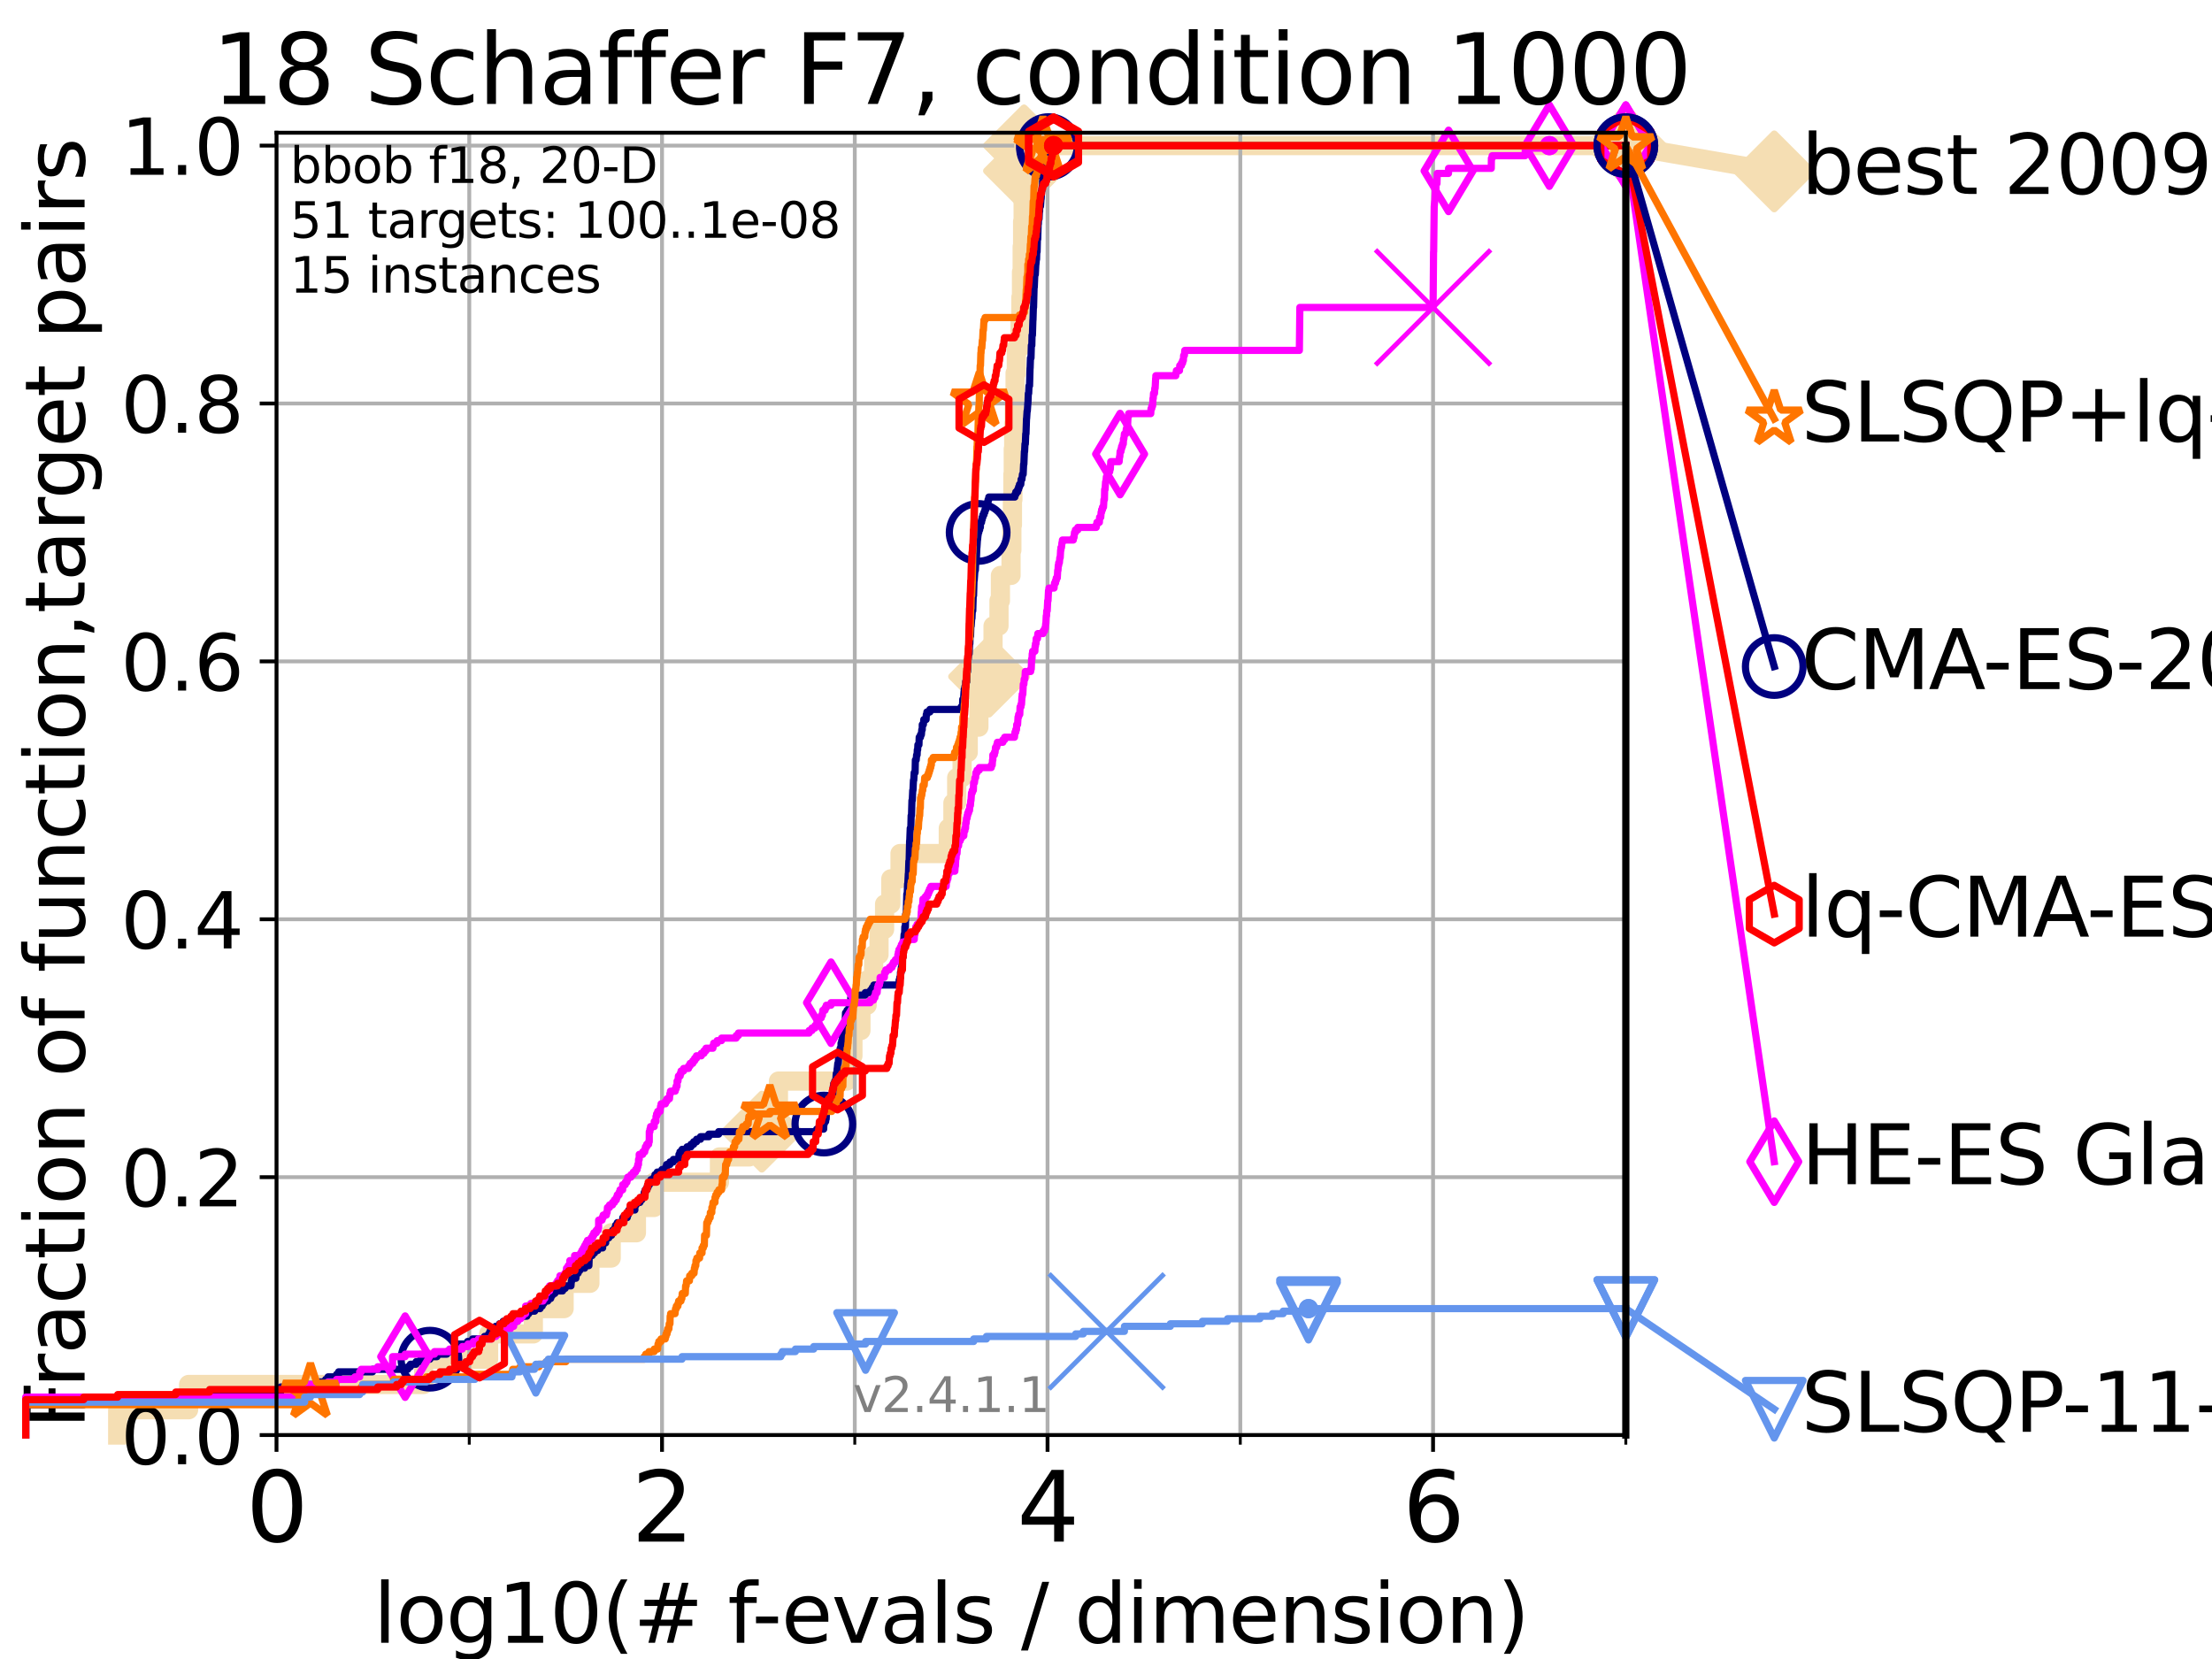 <?xml version="1.0" encoding="utf-8" standalone="no"?>
<!DOCTYPE svg PUBLIC "-//W3C//DTD SVG 1.1//EN"
  "http://www.w3.org/Graphics/SVG/1.1/DTD/svg11.dtd">
<svg height="345.6pt" version="1.1" viewBox="0 0 460.8 345.6" width="460.8pt" xmlns="http://www.w3.org/2000/svg" xmlns:xlink="http://www.w3.org/1999/xlink">
 <defs>
  <style type="text/css">*{stroke-linecap:butt;stroke-linejoin:round;}</style>
 </defs>
 <g id="figure_1">
  <g id="patch_1">
   <path d="M 0 345.6 
L 460.8 345.6 
L 460.8 0 
L 0 0 
z
" style="fill:#ffffff;"/>
  </g>
  <g id="axes_1">
   <g id="patch_2">
    <path d="M 57.6 298.944 
L 338.688 298.944 
L 338.688 27.648 
L 57.6 27.648 
z
" style="fill:#ffffff;"/>
   </g>
   <g id="line2d_1">
    <path d="M 24.516 298.944 
L 24.516 293.677 
L 39.292 293.677 
L 39.292 288.41 
L 88.256 288.41 
L 88.256 283.143 
L 101.786 283.143 
L 101.786 277.877 
L 111.105 277.877 
L 111.105 272.61 
L 117.514 272.61 
L 117.514 267.343 
L 122.886 267.343 
L 122.886 262.076 
L 127.326 262.076 
L 127.326 256.809 
L 132.577 256.809 
L 132.577 251.542 
L 136.237 251.542 
L 136.237 246.275 
L 149.876 246.275 
L 149.876 241.009 
L 156.08 241.009 
L 156.08 235.742 
L 158.7 235.742 
L 158.7 230.475 
L 162.163 230.475 
L 162.163 225.208 
L 176.403 225.208 
L 176.403 219.941 
L 177.679 219.941 
L 177.679 214.674 
L 179.349 214.674 
L 179.349 209.407 
L 180.64 209.407 
L 180.64 204.141 
L 181.997 204.141 
L 181.997 198.874 
L 183.118 198.874 
L 183.118 193.607 
L 184.276 193.607 
L 184.276 188.34 
L 185.574 188.34 
L 185.574 183.073 
L 187.49 183.073 
L 187.49 177.806 
L 197.548 177.806 
L 197.548 172.539 
L 198.508 172.539 
L 198.508 167.272 
L 199.297 167.272 
L 199.297 162.006 
L 200.424 162.006 
L 200.424 156.739 
L 201.7 156.739 
L 201.7 151.472 
L 203.923 151.472 
L 203.923 146.205 
L 204.642 146.205 
L 204.642 140.938 
L 206.054 140.938 
L 206.054 135.671 
L 206.868 135.671 
L 206.868 130.404 
L 208.108 130.404 
L 208.108 125.138 
L 208.406 125.138 
L 208.406 119.871 
L 210.619 119.871 
L 210.619 114.604 
L 210.79 114.604 
L 210.79 109.337 
L 210.909 109.337 
L 210.909 104.07 
L 211.006 104.07 
L 211.006 98.803 
L 211.08 98.803 
L 211.08 93.536 
L 211.174 93.536 
L 211.174 88.27 
L 211.292 88.27 
L 211.292 83.003 
L 211.459 83.003 
L 211.459 77.736 
L 211.721 77.736 
L 211.721 72.469 
L 212.488 72.469 
L 212.488 67.202 
L 212.671 67.202 
L 212.671 61.935 
L 212.797 61.935 
L 212.797 56.668 
L 212.937 56.668 
L 212.937 51.402 
L 213.031 51.402 
L 213.031 46.135 
L 213.137 46.135 
L 213.137 40.868 
L 213.229 40.868 
L 213.229 35.601 
L 213.325 35.601 
L 213.325 30.334 
L 338.688 30.334 
" style="fill:none;stroke:#f5deb3;stroke-linecap:square;stroke-width:4;"/>
   </g>
   <g id="line2d_2">
    <defs>
     <path d="M 0 7.778 
L 7.778 0 
L 0 -7.778 
L -7.778 0 
z
" id="m9e54d628b2" style="stroke:#f5deb3;stroke-linejoin:miter;stroke-width:1.5;"/>
    </defs>
    <g>
     <use style="fill:#f5deb3;stroke:#f5deb3;stroke-linejoin:miter;stroke-width:1.5;" x="158.7" xlink:href="#m9e54d628b2" y="235.742"/>
     <use style="fill:#f5deb3;stroke:#f5deb3;stroke-linejoin:miter;stroke-width:1.5;" x="206.054" xlink:href="#m9e54d628b2" y="140.938"/>
     <use style="fill:#f5deb3;stroke:#f5deb3;stroke-linejoin:miter;stroke-width:1.5;" x="213.325" xlink:href="#m9e54d628b2" y="35.601"/>
     <use style="fill:#f5deb3;stroke:#f5deb3;stroke-linejoin:miter;stroke-width:1.5;" x="213.325" xlink:href="#m9e54d628b2" y="30.334"/>
     <use style="fill:#f5deb3;stroke:#f5deb3;stroke-linejoin:miter;stroke-width:1.5;" x="213.325" xlink:href="#m9e54d628b2" y="30.334"/>
     <use style="fill:#f5deb3;stroke:#f5deb3;stroke-linejoin:miter;stroke-width:1.5;" x="338.688" xlink:href="#m9e54d628b2" y="30.334"/>
    </g>
   </g>
   <g id="line2d_3">
    <path style="fill:none;stroke:#f5deb3;stroke-linecap:square;stroke-width:4;"/>
    <g/>
   </g>
   <g id="line2d_4">
    <path d="M 338.688 30.334 
L 369.608 35.706 
" style="fill:none;stroke:#f5deb3;stroke-linecap:square;stroke-width:4;"/>
    <g>
     <use style="fill:#f5deb3;stroke:#f5deb3;stroke-linejoin:miter;stroke-width:1.5;" x="338.688" xlink:href="#m9e54d628b2" y="30.334"/>
     <use style="fill:#f5deb3;stroke:#f5deb3;stroke-linejoin:miter;stroke-width:1.5;" x="369.608" xlink:href="#m9e54d628b2" y="35.706"/>
    </g>
   </g>
   <g id="matplotlib.axis_1">
    <g id="xtick_1">
     <g id="line2d_5">
      <path clip-path="url(#p648f050986)" d="M 57.6 298.944 
L 57.6 27.648 
" style="fill:none;stroke:#b0b0b0;stroke-linecap:square;stroke-width:0.8;"/>
     </g>
     <g id="line2d_6">
      <defs>
       <path d="M 0 0 
L 0 3.5 
" id="ma7b17dd3de" style="stroke:#000000;stroke-width:0.8;"/>
      </defs>
      <g>
       <use style="stroke:#000000;stroke-width:0.8;" x="57.6" xlink:href="#ma7b17dd3de" y="298.944"/>
      </g>
     </g>
     <g id="text_1">
      <!-- 0 -->
      <g transform="translate(51.237 321.141)scale(0.2 -0.2)">
       <defs>
        <path d="M 2034 4250 
Q 1547 4250 1301 3770 
Q 1056 3291 1056 2328 
Q 1056 1369 1301 889 
Q 1547 409 2034 409 
Q 2525 409 2770 889 
Q 3016 1369 3016 2328 
Q 3016 3291 2770 3770 
Q 2525 4250 2034 4250 
z
M 2034 4750 
Q 2819 4750 3233 4129 
Q 3647 3509 3647 2328 
Q 3647 1150 3233 529 
Q 2819 -91 2034 -91 
Q 1250 -91 836 529 
Q 422 1150 422 2328 
Q 422 3509 836 4129 
Q 1250 4750 2034 4750 
z
" id="DejaVuSans-30" transform="scale(0.016)"/>
       </defs>
       <use xlink:href="#DejaVuSans-30"/>
      </g>
     </g>
    </g>
    <g id="xtick_2">
     <g id="line2d_7">
      <path clip-path="url(#p648f050986)" d="M 137.911 298.944 
L 137.911 27.648 
" style="fill:none;stroke:#b0b0b0;stroke-linecap:square;stroke-width:0.8;"/>
     </g>
     <g id="line2d_8">
      <g>
       <use style="stroke:#000000;stroke-width:0.8;" x="137.911" xlink:href="#ma7b17dd3de" y="298.944"/>
      </g>
     </g>
     <g id="text_2">
      <!-- 2 -->
      <g transform="translate(131.548 321.141)scale(0.2 -0.2)">
       <defs>
        <path d="M 1228 531 
L 3431 531 
L 3431 0 
L 469 0 
L 469 531 
Q 828 903 1448 1529 
Q 2069 2156 2228 2338 
Q 2531 2678 2651 2914 
Q 2772 3150 2772 3378 
Q 2772 3750 2511 3984 
Q 2250 4219 1831 4219 
Q 1534 4219 1204 4116 
Q 875 4013 500 3803 
L 500 4441 
Q 881 4594 1212 4672 
Q 1544 4750 1819 4750 
Q 2544 4750 2975 4387 
Q 3406 4025 3406 3419 
Q 3406 3131 3298 2873 
Q 3191 2616 2906 2266 
Q 2828 2175 2409 1742 
Q 1991 1309 1228 531 
z
" id="DejaVuSans-32" transform="scale(0.016)"/>
       </defs>
       <use xlink:href="#DejaVuSans-32"/>
      </g>
     </g>
    </g>
    <g id="xtick_3">
     <g id="line2d_9">
      <path clip-path="url(#p648f050986)" d="M 218.222 298.944 
L 218.222 27.648 
" style="fill:none;stroke:#b0b0b0;stroke-linecap:square;stroke-width:0.8;"/>
     </g>
     <g id="line2d_10">
      <g>
       <use style="stroke:#000000;stroke-width:0.8;" x="218.222" xlink:href="#ma7b17dd3de" y="298.944"/>
      </g>
     </g>
     <g id="text_3">
      <!-- 4 -->
      <g transform="translate(211.859 321.141)scale(0.2 -0.2)">
       <defs>
        <path d="M 2419 4116 
L 825 1625 
L 2419 1625 
L 2419 4116 
z
M 2253 4666 
L 3047 4666 
L 3047 1625 
L 3713 1625 
L 3713 1100 
L 3047 1100 
L 3047 0 
L 2419 0 
L 2419 1100 
L 313 1100 
L 313 1709 
L 2253 4666 
z
" id="DejaVuSans-34" transform="scale(0.016)"/>
       </defs>
       <use xlink:href="#DejaVuSans-34"/>
      </g>
     </g>
    </g>
    <g id="xtick_4">
     <g id="line2d_11">
      <path clip-path="url(#p648f050986)" d="M 298.533 298.944 
L 298.533 27.648 
" style="fill:none;stroke:#b0b0b0;stroke-linecap:square;stroke-width:0.8;"/>
     </g>
     <g id="line2d_12">
      <g>
       <use style="stroke:#000000;stroke-width:0.8;" x="298.533" xlink:href="#ma7b17dd3de" y="298.944"/>
      </g>
     </g>
     <g id="text_4">
      <!-- 6 -->
      <g transform="translate(292.17 321.141)scale(0.2 -0.2)">
       <defs>
        <path d="M 2113 2584 
Q 1688 2584 1439 2293 
Q 1191 2003 1191 1497 
Q 1191 994 1439 701 
Q 1688 409 2113 409 
Q 2538 409 2786 701 
Q 3034 994 3034 1497 
Q 3034 2003 2786 2293 
Q 2538 2584 2113 2584 
z
M 3366 4563 
L 3366 3988 
Q 3128 4100 2886 4159 
Q 2644 4219 2406 4219 
Q 1781 4219 1451 3797 
Q 1122 3375 1075 2522 
Q 1259 2794 1537 2939 
Q 1816 3084 2150 3084 
Q 2853 3084 3261 2657 
Q 3669 2231 3669 1497 
Q 3669 778 3244 343 
Q 2819 -91 2113 -91 
Q 1303 -91 875 529 
Q 447 1150 447 2328 
Q 447 3434 972 4092 
Q 1497 4750 2381 4750 
Q 2619 4750 2861 4703 
Q 3103 4656 3366 4563 
z
" id="DejaVuSans-36" transform="scale(0.016)"/>
       </defs>
       <use xlink:href="#DejaVuSans-36"/>
      </g>
     </g>
    </g>
    <g id="xtick_5">
     <g id="line2d_13">
      <path clip-path="url(#p648f050986)" d="M 97.755 298.944 
L 97.755 27.648 
" style="fill:none;stroke:#b0b0b0;stroke-linecap:square;stroke-width:0.8;"/>
     </g>
     <g id="line2d_14">
      <defs>
       <path d="M 0 0 
L 0 2 
" id="m3769e3f372" style="stroke:#000000;stroke-width:0.6;"/>
      </defs>
      <g>
       <use style="stroke:#000000;stroke-width:0.6;" x="97.755" xlink:href="#m3769e3f372" y="298.944"/>
      </g>
     </g>
    </g>
    <g id="xtick_6">
     <g id="line2d_15">
      <path clip-path="url(#p648f050986)" d="M 178.066 298.944 
L 178.066 27.648 
" style="fill:none;stroke:#b0b0b0;stroke-linecap:square;stroke-width:0.8;"/>
     </g>
     <g id="line2d_16">
      <g>
       <use style="stroke:#000000;stroke-width:0.6;" x="178.066" xlink:href="#m3769e3f372" y="298.944"/>
      </g>
     </g>
    </g>
    <g id="xtick_7">
     <g id="line2d_17">
      <path clip-path="url(#p648f050986)" d="M 258.377 298.944 
L 258.377 27.648 
" style="fill:none;stroke:#b0b0b0;stroke-linecap:square;stroke-width:0.8;"/>
     </g>
     <g id="line2d_18">
      <g>
       <use style="stroke:#000000;stroke-width:0.6;" x="258.377" xlink:href="#m3769e3f372" y="298.944"/>
      </g>
     </g>
    </g>
    <g id="xtick_8">
     <g id="line2d_19">
      <path clip-path="url(#p648f050986)" d="M 338.688 298.944 
L 338.688 27.648 
" style="fill:none;stroke:#b0b0b0;stroke-linecap:square;stroke-width:0.8;"/>
     </g>
     <g id="line2d_20">
      <g>
       <use style="stroke:#000000;stroke-width:0.6;" x="338.688" xlink:href="#m3769e3f372" y="298.944"/>
      </g>
     </g>
    </g>
    <g id="text_5">
     <!-- log10(# f-evals / dimension) -->
     <g transform="translate(77.764 342.218)scale(0.17 -0.17)">
      <defs>
       <path d="M 603 4863 
L 1178 4863 
L 1178 0 
L 603 0 
L 603 4863 
z
" id="DejaVuSans-6c" transform="scale(0.016)"/>
       <path d="M 1959 3097 
Q 1497 3097 1228 2736 
Q 959 2375 959 1747 
Q 959 1119 1226 758 
Q 1494 397 1959 397 
Q 2419 397 2687 759 
Q 2956 1122 2956 1747 
Q 2956 2369 2687 2733 
Q 2419 3097 1959 3097 
z
M 1959 3584 
Q 2709 3584 3137 3096 
Q 3566 2609 3566 1747 
Q 3566 888 3137 398 
Q 2709 -91 1959 -91 
Q 1206 -91 779 398 
Q 353 888 353 1747 
Q 353 2609 779 3096 
Q 1206 3584 1959 3584 
z
" id="DejaVuSans-6f" transform="scale(0.016)"/>
       <path d="M 2906 1791 
Q 2906 2416 2648 2759 
Q 2391 3103 1925 3103 
Q 1463 3103 1205 2759 
Q 947 2416 947 1791 
Q 947 1169 1205 825 
Q 1463 481 1925 481 
Q 2391 481 2648 825 
Q 2906 1169 2906 1791 
z
M 3481 434 
Q 3481 -459 3084 -895 
Q 2688 -1331 1869 -1331 
Q 1566 -1331 1297 -1286 
Q 1028 -1241 775 -1147 
L 775 -588 
Q 1028 -725 1275 -790 
Q 1522 -856 1778 -856 
Q 2344 -856 2625 -561 
Q 2906 -266 2906 331 
L 2906 616 
Q 2728 306 2450 153 
Q 2172 0 1784 0 
Q 1141 0 747 490 
Q 353 981 353 1791 
Q 353 2603 747 3093 
Q 1141 3584 1784 3584 
Q 2172 3584 2450 3431 
Q 2728 3278 2906 2969 
L 2906 3500 
L 3481 3500 
L 3481 434 
z
" id="DejaVuSans-67" transform="scale(0.016)"/>
       <path d="M 794 531 
L 1825 531 
L 1825 4091 
L 703 3866 
L 703 4441 
L 1819 4666 
L 2450 4666 
L 2450 531 
L 3481 531 
L 3481 0 
L 794 0 
L 794 531 
z
" id="DejaVuSans-31" transform="scale(0.016)"/>
       <path d="M 1984 4856 
Q 1566 4138 1362 3434 
Q 1159 2731 1159 2009 
Q 1159 1288 1364 580 
Q 1569 -128 1984 -844 
L 1484 -844 
Q 1016 -109 783 600 
Q 550 1309 550 2009 
Q 550 2706 781 3412 
Q 1013 4119 1484 4856 
L 1984 4856 
z
" id="DejaVuSans-28" transform="scale(0.016)"/>
       <path d="M 3272 2816 
L 2363 2816 
L 2100 1772 
L 3016 1772 
L 3272 2816 
z
M 2803 4594 
L 2478 3297 
L 3391 3297 
L 3719 4594 
L 4219 4594 
L 3897 3297 
L 4872 3297 
L 4872 2816 
L 3775 2816 
L 3519 1772 
L 4513 1772 
L 4513 1294 
L 3397 1294 
L 3072 0 
L 2572 0 
L 2894 1294 
L 1978 1294 
L 1656 0 
L 1153 0 
L 1478 1294 
L 494 1294 
L 494 1772 
L 1594 1772 
L 1856 2816 
L 850 2816 
L 850 3297 
L 1978 3297 
L 2297 4594 
L 2803 4594 
z
" id="DejaVuSans-23" transform="scale(0.016)"/>
       <path id="DejaVuSans-20" transform="scale(0.016)"/>
       <path d="M 2375 4863 
L 2375 4384 
L 1825 4384 
Q 1516 4384 1395 4259 
Q 1275 4134 1275 3809 
L 1275 3500 
L 2222 3500 
L 2222 3053 
L 1275 3053 
L 1275 0 
L 697 0 
L 697 3053 
L 147 3053 
L 147 3500 
L 697 3500 
L 697 3744 
Q 697 4328 969 4595 
Q 1241 4863 1831 4863 
L 2375 4863 
z
" id="DejaVuSans-66" transform="scale(0.016)"/>
       <path d="M 313 2009 
L 1997 2009 
L 1997 1497 
L 313 1497 
L 313 2009 
z
" id="DejaVuSans-2d" transform="scale(0.016)"/>
       <path d="M 3597 1894 
L 3597 1613 
L 953 1613 
Q 991 1019 1311 708 
Q 1631 397 2203 397 
Q 2534 397 2845 478 
Q 3156 559 3463 722 
L 3463 178 
Q 3153 47 2828 -22 
Q 2503 -91 2169 -91 
Q 1331 -91 842 396 
Q 353 884 353 1716 
Q 353 2575 817 3079 
Q 1281 3584 2069 3584 
Q 2775 3584 3186 3129 
Q 3597 2675 3597 1894 
z
M 3022 2063 
Q 3016 2534 2758 2815 
Q 2500 3097 2075 3097 
Q 1594 3097 1305 2825 
Q 1016 2553 972 2059 
L 3022 2063 
z
" id="DejaVuSans-65" transform="scale(0.016)"/>
       <path d="M 191 3500 
L 800 3500 
L 1894 563 
L 2988 3500 
L 3597 3500 
L 2284 0 
L 1503 0 
L 191 3500 
z
" id="DejaVuSans-76" transform="scale(0.016)"/>
       <path d="M 2194 1759 
Q 1497 1759 1228 1600 
Q 959 1441 959 1056 
Q 959 750 1161 570 
Q 1363 391 1709 391 
Q 2188 391 2477 730 
Q 2766 1069 2766 1631 
L 2766 1759 
L 2194 1759 
z
M 3341 1997 
L 3341 0 
L 2766 0 
L 2766 531 
Q 2569 213 2275 61 
Q 1981 -91 1556 -91 
Q 1019 -91 701 211 
Q 384 513 384 1019 
Q 384 1609 779 1909 
Q 1175 2209 1959 2209 
L 2766 2209 
L 2766 2266 
Q 2766 2663 2505 2880 
Q 2244 3097 1772 3097 
Q 1472 3097 1187 3025 
Q 903 2953 641 2809 
L 641 3341 
Q 956 3463 1253 3523 
Q 1550 3584 1831 3584 
Q 2591 3584 2966 3190 
Q 3341 2797 3341 1997 
z
" id="DejaVuSans-61" transform="scale(0.016)"/>
       <path d="M 2834 3397 
L 2834 2853 
Q 2591 2978 2328 3040 
Q 2066 3103 1784 3103 
Q 1356 3103 1142 2972 
Q 928 2841 928 2578 
Q 928 2378 1081 2264 
Q 1234 2150 1697 2047 
L 1894 2003 
Q 2506 1872 2764 1633 
Q 3022 1394 3022 966 
Q 3022 478 2636 193 
Q 2250 -91 1575 -91 
Q 1294 -91 989 -36 
Q 684 19 347 128 
L 347 722 
Q 666 556 975 473 
Q 1284 391 1588 391 
Q 1994 391 2212 530 
Q 2431 669 2431 922 
Q 2431 1156 2273 1281 
Q 2116 1406 1581 1522 
L 1381 1569 
Q 847 1681 609 1914 
Q 372 2147 372 2553 
Q 372 3047 722 3315 
Q 1072 3584 1716 3584 
Q 2034 3584 2315 3537 
Q 2597 3491 2834 3397 
z
" id="DejaVuSans-73" transform="scale(0.016)"/>
       <path d="M 1625 4666 
L 2156 4666 
L 531 -594 
L 0 -594 
L 1625 4666 
z
" id="DejaVuSans-2f" transform="scale(0.016)"/>
       <path d="M 2906 2969 
L 2906 4863 
L 3481 4863 
L 3481 0 
L 2906 0 
L 2906 525 
Q 2725 213 2448 61 
Q 2172 -91 1784 -91 
Q 1150 -91 751 415 
Q 353 922 353 1747 
Q 353 2572 751 3078 
Q 1150 3584 1784 3584 
Q 2172 3584 2448 3432 
Q 2725 3281 2906 2969 
z
M 947 1747 
Q 947 1113 1208 752 
Q 1469 391 1925 391 
Q 2381 391 2643 752 
Q 2906 1113 2906 1747 
Q 2906 2381 2643 2742 
Q 2381 3103 1925 3103 
Q 1469 3103 1208 2742 
Q 947 2381 947 1747 
z
" id="DejaVuSans-64" transform="scale(0.016)"/>
       <path d="M 603 3500 
L 1178 3500 
L 1178 0 
L 603 0 
L 603 3500 
z
M 603 4863 
L 1178 4863 
L 1178 4134 
L 603 4134 
L 603 4863 
z
" id="DejaVuSans-69" transform="scale(0.016)"/>
       <path d="M 3328 2828 
Q 3544 3216 3844 3400 
Q 4144 3584 4550 3584 
Q 5097 3584 5394 3201 
Q 5691 2819 5691 2113 
L 5691 0 
L 5113 0 
L 5113 2094 
Q 5113 2597 4934 2840 
Q 4756 3084 4391 3084 
Q 3944 3084 3684 2787 
Q 3425 2491 3425 1978 
L 3425 0 
L 2847 0 
L 2847 2094 
Q 2847 2600 2669 2842 
Q 2491 3084 2119 3084 
Q 1678 3084 1418 2786 
Q 1159 2488 1159 1978 
L 1159 0 
L 581 0 
L 581 3500 
L 1159 3500 
L 1159 2956 
Q 1356 3278 1631 3431 
Q 1906 3584 2284 3584 
Q 2666 3584 2933 3390 
Q 3200 3197 3328 2828 
z
" id="DejaVuSans-6d" transform="scale(0.016)"/>
       <path d="M 3513 2113 
L 3513 0 
L 2938 0 
L 2938 2094 
Q 2938 2591 2744 2837 
Q 2550 3084 2163 3084 
Q 1697 3084 1428 2787 
Q 1159 2491 1159 1978 
L 1159 0 
L 581 0 
L 581 3500 
L 1159 3500 
L 1159 2956 
Q 1366 3272 1645 3428 
Q 1925 3584 2291 3584 
Q 2894 3584 3203 3211 
Q 3513 2838 3513 2113 
z
" id="DejaVuSans-6e" transform="scale(0.016)"/>
       <path d="M 513 4856 
L 1013 4856 
Q 1481 4119 1714 3412 
Q 1947 2706 1947 2009 
Q 1947 1309 1714 600 
Q 1481 -109 1013 -844 
L 513 -844 
Q 928 -128 1133 580 
Q 1338 1288 1338 2009 
Q 1338 2731 1133 3434 
Q 928 4138 513 4856 
z
" id="DejaVuSans-29" transform="scale(0.016)"/>
      </defs>
      <use xlink:href="#DejaVuSans-6c"/>
      <use x="27.783" xlink:href="#DejaVuSans-6f"/>
      <use x="88.965" xlink:href="#DejaVuSans-67"/>
      <use x="152.441" xlink:href="#DejaVuSans-31"/>
      <use x="216.064" xlink:href="#DejaVuSans-30"/>
      <use x="279.688" xlink:href="#DejaVuSans-28"/>
      <use x="318.701" xlink:href="#DejaVuSans-23"/>
      <use x="402.49" xlink:href="#DejaVuSans-20"/>
      <use x="434.277" xlink:href="#DejaVuSans-66"/>
      <use x="463.982" xlink:href="#DejaVuSans-2d"/>
      <use x="500.066" xlink:href="#DejaVuSans-65"/>
      <use x="561.59" xlink:href="#DejaVuSans-76"/>
      <use x="620.77" xlink:href="#DejaVuSans-61"/>
      <use x="682.049" xlink:href="#DejaVuSans-6c"/>
      <use x="709.832" xlink:href="#DejaVuSans-73"/>
      <use x="761.932" xlink:href="#DejaVuSans-20"/>
      <use x="793.719" xlink:href="#DejaVuSans-2f"/>
      <use x="827.41" xlink:href="#DejaVuSans-20"/>
      <use x="859.197" xlink:href="#DejaVuSans-64"/>
      <use x="922.674" xlink:href="#DejaVuSans-69"/>
      <use x="950.457" xlink:href="#DejaVuSans-6d"/>
      <use x="1047.869" xlink:href="#DejaVuSans-65"/>
      <use x="1109.393" xlink:href="#DejaVuSans-6e"/>
      <use x="1172.771" xlink:href="#DejaVuSans-73"/>
      <use x="1224.871" xlink:href="#DejaVuSans-69"/>
      <use x="1252.654" xlink:href="#DejaVuSans-6f"/>
      <use x="1313.836" xlink:href="#DejaVuSans-6e"/>
      <use x="1377.215" xlink:href="#DejaVuSans-29"/>
     </g>
    </g>
   </g>
   <g id="matplotlib.axis_2">
    <g id="ytick_1">
     <g id="line2d_21">
      <path clip-path="url(#p648f050986)" d="M 57.6 298.944 
L 338.688 298.944 
" style="fill:none;stroke:#b0b0b0;stroke-linecap:square;stroke-width:0.8;"/>
     </g>
     <g id="line2d_22">
      <defs>
       <path d="M 0 0 
L -3.5 0 
" id="m62835e5146" style="stroke:#000000;stroke-width:0.8;"/>
      </defs>
      <g>
       <use style="stroke:#000000;stroke-width:0.8;" x="57.6" xlink:href="#m62835e5146" y="298.944"/>
      </g>
     </g>
     <g id="text_6">
      <!-- 0.0 -->
      <g transform="translate(25.155 305.023)scale(0.16 -0.16)">
       <defs>
        <path d="M 684 794 
L 1344 794 
L 1344 0 
L 684 0 
L 684 794 
z
" id="DejaVuSans-2e" transform="scale(0.016)"/>
       </defs>
       <use xlink:href="#DejaVuSans-30"/>
       <use x="63.623" xlink:href="#DejaVuSans-2e"/>
       <use x="95.41" xlink:href="#DejaVuSans-30"/>
      </g>
     </g>
    </g>
    <g id="ytick_2">
     <g id="line2d_23">
      <path clip-path="url(#p648f050986)" d="M 57.6 245.222 
L 338.688 245.222 
" style="fill:none;stroke:#b0b0b0;stroke-linecap:square;stroke-width:0.8;"/>
     </g>
     <g id="line2d_24">
      <g>
       <use style="stroke:#000000;stroke-width:0.8;" x="57.6" xlink:href="#m62835e5146" y="245.222"/>
      </g>
     </g>
     <g id="text_7">
      <!-- 0.2 -->
      <g transform="translate(25.155 251.301)scale(0.16 -0.16)">
       <use xlink:href="#DejaVuSans-30"/>
       <use x="63.623" xlink:href="#DejaVuSans-2e"/>
       <use x="95.41" xlink:href="#DejaVuSans-32"/>
      </g>
     </g>
    </g>
    <g id="ytick_3">
     <g id="line2d_25">
      <path clip-path="url(#p648f050986)" d="M 57.6 191.5 
L 338.688 191.5 
" style="fill:none;stroke:#b0b0b0;stroke-linecap:square;stroke-width:0.8;"/>
     </g>
     <g id="line2d_26">
      <g>
       <use style="stroke:#000000;stroke-width:0.8;" x="57.6" xlink:href="#m62835e5146" y="191.5"/>
      </g>
     </g>
     <g id="text_8">
      <!-- 0.4 -->
      <g transform="translate(25.155 197.579)scale(0.16 -0.16)">
       <use xlink:href="#DejaVuSans-30"/>
       <use x="63.623" xlink:href="#DejaVuSans-2e"/>
       <use x="95.41" xlink:href="#DejaVuSans-34"/>
      </g>
     </g>
    </g>
    <g id="ytick_4">
     <g id="line2d_27">
      <path clip-path="url(#p648f050986)" d="M 57.6 137.778 
L 338.688 137.778 
" style="fill:none;stroke:#b0b0b0;stroke-linecap:square;stroke-width:0.8;"/>
     </g>
     <g id="line2d_28">
      <g>
       <use style="stroke:#000000;stroke-width:0.8;" x="57.6" xlink:href="#m62835e5146" y="137.778"/>
      </g>
     </g>
     <g id="text_9">
      <!-- 0.6 -->
      <g transform="translate(25.155 143.857)scale(0.16 -0.16)">
       <use xlink:href="#DejaVuSans-30"/>
       <use x="63.623" xlink:href="#DejaVuSans-2e"/>
       <use x="95.41" xlink:href="#DejaVuSans-36"/>
      </g>
     </g>
    </g>
    <g id="ytick_5">
     <g id="line2d_29">
      <path clip-path="url(#p648f050986)" d="M 57.6 84.056 
L 338.688 84.056 
" style="fill:none;stroke:#b0b0b0;stroke-linecap:square;stroke-width:0.8;"/>
     </g>
     <g id="line2d_30">
      <g>
       <use style="stroke:#000000;stroke-width:0.8;" x="57.6" xlink:href="#m62835e5146" y="84.056"/>
      </g>
     </g>
     <g id="text_10">
      <!-- 0.8 -->
      <g transform="translate(25.155 90.135)scale(0.16 -0.16)">
       <defs>
        <path d="M 2034 2216 
Q 1584 2216 1326 1975 
Q 1069 1734 1069 1313 
Q 1069 891 1326 650 
Q 1584 409 2034 409 
Q 2484 409 2743 651 
Q 3003 894 3003 1313 
Q 3003 1734 2745 1975 
Q 2488 2216 2034 2216 
z
M 1403 2484 
Q 997 2584 770 2862 
Q 544 3141 544 3541 
Q 544 4100 942 4425 
Q 1341 4750 2034 4750 
Q 2731 4750 3128 4425 
Q 3525 4100 3525 3541 
Q 3525 3141 3298 2862 
Q 3072 2584 2669 2484 
Q 3125 2378 3379 2068 
Q 3634 1759 3634 1313 
Q 3634 634 3220 271 
Q 2806 -91 2034 -91 
Q 1263 -91 848 271 
Q 434 634 434 1313 
Q 434 1759 690 2068 
Q 947 2378 1403 2484 
z
M 1172 3481 
Q 1172 3119 1398 2916 
Q 1625 2713 2034 2713 
Q 2441 2713 2670 2916 
Q 2900 3119 2900 3481 
Q 2900 3844 2670 4047 
Q 2441 4250 2034 4250 
Q 1625 4250 1398 4047 
Q 1172 3844 1172 3481 
z
" id="DejaVuSans-38" transform="scale(0.016)"/>
       </defs>
       <use xlink:href="#DejaVuSans-30"/>
       <use x="63.623" xlink:href="#DejaVuSans-2e"/>
       <use x="95.41" xlink:href="#DejaVuSans-38"/>
      </g>
     </g>
    </g>
    <g id="ytick_6">
     <g id="line2d_31">
      <path clip-path="url(#p648f050986)" d="M 57.6 30.334 
L 338.688 30.334 
" style="fill:none;stroke:#b0b0b0;stroke-linecap:square;stroke-width:0.8;"/>
     </g>
     <g id="line2d_32">
      <g>
       <use style="stroke:#000000;stroke-width:0.8;" x="57.6" xlink:href="#m62835e5146" y="30.334"/>
      </g>
     </g>
     <g id="text_11">
      <!-- 1.0 -->
      <g transform="translate(25.155 36.413)scale(0.16 -0.16)">
       <use xlink:href="#DejaVuSans-31"/>
       <use x="63.623" xlink:href="#DejaVuSans-2e"/>
       <use x="95.41" xlink:href="#DejaVuSans-30"/>
      </g>
     </g>
    </g>
    <g id="text_12">
     <!-- Fraction of function,target pairs -->
     <g transform="translate(17.62 297.681)rotate(-90)scale(0.17 -0.17)">
      <defs>
       <path d="M 628 4666 
L 3309 4666 
L 3309 4134 
L 1259 4134 
L 1259 2759 
L 3109 2759 
L 3109 2228 
L 1259 2228 
L 1259 0 
L 628 0 
L 628 4666 
z
" id="DejaVuSans-46" transform="scale(0.016)"/>
       <path d="M 2631 2963 
Q 2534 3019 2420 3045 
Q 2306 3072 2169 3072 
Q 1681 3072 1420 2755 
Q 1159 2438 1159 1844 
L 1159 0 
L 581 0 
L 581 3500 
L 1159 3500 
L 1159 2956 
Q 1341 3275 1631 3429 
Q 1922 3584 2338 3584 
Q 2397 3584 2469 3576 
Q 2541 3569 2628 3553 
L 2631 2963 
z
" id="DejaVuSans-72" transform="scale(0.016)"/>
       <path d="M 3122 3366 
L 3122 2828 
Q 2878 2963 2633 3030 
Q 2388 3097 2138 3097 
Q 1578 3097 1268 2742 
Q 959 2388 959 1747 
Q 959 1106 1268 751 
Q 1578 397 2138 397 
Q 2388 397 2633 464 
Q 2878 531 3122 666 
L 3122 134 
Q 2881 22 2623 -34 
Q 2366 -91 2075 -91 
Q 1284 -91 818 406 
Q 353 903 353 1747 
Q 353 2603 823 3093 
Q 1294 3584 2113 3584 
Q 2378 3584 2631 3529 
Q 2884 3475 3122 3366 
z
" id="DejaVuSans-63" transform="scale(0.016)"/>
       <path d="M 1172 4494 
L 1172 3500 
L 2356 3500 
L 2356 3053 
L 1172 3053 
L 1172 1153 
Q 1172 725 1289 603 
Q 1406 481 1766 481 
L 2356 481 
L 2356 0 
L 1766 0 
Q 1100 0 847 248 
Q 594 497 594 1153 
L 594 3053 
L 172 3053 
L 172 3500 
L 594 3500 
L 594 4494 
L 1172 4494 
z
" id="DejaVuSans-74" transform="scale(0.016)"/>
       <path d="M 544 1381 
L 544 3500 
L 1119 3500 
L 1119 1403 
Q 1119 906 1312 657 
Q 1506 409 1894 409 
Q 2359 409 2629 706 
Q 2900 1003 2900 1516 
L 2900 3500 
L 3475 3500 
L 3475 0 
L 2900 0 
L 2900 538 
Q 2691 219 2414 64 
Q 2138 -91 1772 -91 
Q 1169 -91 856 284 
Q 544 659 544 1381 
z
M 1991 3584 
L 1991 3584 
z
" id="DejaVuSans-75" transform="scale(0.016)"/>
       <path d="M 750 794 
L 1409 794 
L 1409 256 
L 897 -744 
L 494 -744 
L 750 256 
L 750 794 
z
" id="DejaVuSans-2c" transform="scale(0.016)"/>
       <path d="M 1159 525 
L 1159 -1331 
L 581 -1331 
L 581 3500 
L 1159 3500 
L 1159 2969 
Q 1341 3281 1617 3432 
Q 1894 3584 2278 3584 
Q 2916 3584 3314 3078 
Q 3713 2572 3713 1747 
Q 3713 922 3314 415 
Q 2916 -91 2278 -91 
Q 1894 -91 1617 61 
Q 1341 213 1159 525 
z
M 3116 1747 
Q 3116 2381 2855 2742 
Q 2594 3103 2138 3103 
Q 1681 3103 1420 2742 
Q 1159 2381 1159 1747 
Q 1159 1113 1420 752 
Q 1681 391 2138 391 
Q 2594 391 2855 752 
Q 3116 1113 3116 1747 
z
" id="DejaVuSans-70" transform="scale(0.016)"/>
      </defs>
      <use xlink:href="#DejaVuSans-46"/>
      <use x="50.27" xlink:href="#DejaVuSans-72"/>
      <use x="91.383" xlink:href="#DejaVuSans-61"/>
      <use x="152.662" xlink:href="#DejaVuSans-63"/>
      <use x="207.643" xlink:href="#DejaVuSans-74"/>
      <use x="246.852" xlink:href="#DejaVuSans-69"/>
      <use x="274.635" xlink:href="#DejaVuSans-6f"/>
      <use x="335.816" xlink:href="#DejaVuSans-6e"/>
      <use x="399.195" xlink:href="#DejaVuSans-20"/>
      <use x="430.982" xlink:href="#DejaVuSans-6f"/>
      <use x="492.164" xlink:href="#DejaVuSans-66"/>
      <use x="527.369" xlink:href="#DejaVuSans-20"/>
      <use x="559.156" xlink:href="#DejaVuSans-66"/>
      <use x="594.361" xlink:href="#DejaVuSans-75"/>
      <use x="657.74" xlink:href="#DejaVuSans-6e"/>
      <use x="721.119" xlink:href="#DejaVuSans-63"/>
      <use x="776.1" xlink:href="#DejaVuSans-74"/>
      <use x="815.309" xlink:href="#DejaVuSans-69"/>
      <use x="843.092" xlink:href="#DejaVuSans-6f"/>
      <use x="904.273" xlink:href="#DejaVuSans-6e"/>
      <use x="967.652" xlink:href="#DejaVuSans-2c"/>
      <use x="999.439" xlink:href="#DejaVuSans-74"/>
      <use x="1038.648" xlink:href="#DejaVuSans-61"/>
      <use x="1099.928" xlink:href="#DejaVuSans-72"/>
      <use x="1139.291" xlink:href="#DejaVuSans-67"/>
      <use x="1202.768" xlink:href="#DejaVuSans-65"/>
      <use x="1264.291" xlink:href="#DejaVuSans-74"/>
      <use x="1303.5" xlink:href="#DejaVuSans-20"/>
      <use x="1335.287" xlink:href="#DejaVuSans-70"/>
      <use x="1398.764" xlink:href="#DejaVuSans-61"/>
      <use x="1460.043" xlink:href="#DejaVuSans-69"/>
      <use x="1487.826" xlink:href="#DejaVuSans-72"/>
      <use x="1528.939" xlink:href="#DejaVuSans-73"/>
     </g>
    </g>
   </g>
   <g id="line2d_33">
    <defs>
     <path d="M 0 1.5 
C 0.398 1.5 0.779 1.342 1.061 1.061 
C 1.342 0.779 1.5 0.398 1.5 0 
C 1.5 -0.398 1.342 -0.779 1.061 -1.061 
C 0.779 -1.342 0.398 -1.5 0 -1.5 
C -0.398 -1.5 -0.779 -1.342 -1.061 -1.061 
C -1.342 -0.779 -1.5 -0.398 -1.5 0 
C -1.5 0.398 -1.342 0.779 -1.061 1.061 
C -0.779 1.342 -0.398 1.5 0 1.5 
z
" id="m0fbef66108" style="stroke:#f5deb3;"/>
    </defs>
    <g>
     <use style="fill:#f5deb3;stroke:#f5deb3;" x="213.325" xlink:href="#m0fbef66108" y="30.334"/>
     <use style="fill:#f5deb3;stroke:#f5deb3;" x="213.325" xlink:href="#m0fbef66108" y="30.334"/>
    </g>
   </g>
   <g id="line2d_34">
    <defs>
     <path d="M 0 1.5 
C 0.398 1.5 0.779 1.342 1.061 1.061 
C 1.342 0.779 1.5 0.398 1.5 0 
C 1.5 -0.398 1.342 -0.779 1.061 -1.061 
C 0.779 -1.342 0.398 -1.5 0 -1.5 
C -0.398 -1.5 -0.779 -1.342 -1.061 -1.061 
C -1.342 -0.779 -1.5 -0.398 -1.5 0 
C -1.5 0.398 -1.342 0.779 -1.061 1.061 
C -0.779 1.342 -0.398 1.5 0 1.5 
z
" id="m70fe3ba18d" style="stroke:#000080;"/>
    </defs>
    <g>
     <use style="fill:#000080;stroke:#000080;" x="218.422" xlink:href="#m70fe3ba18d" y="30.334"/>
     <use style="fill:#000080;stroke:#000080;" x="218.422" xlink:href="#m70fe3ba18d" y="30.334"/>
    </g>
   </g>
   <g id="line2d_35">
    <path d="M 5.357 298.944 
L 5.357 292.624 
L 17.445 292.624 
L 17.445 292.097 
L 24.516 292.097 
L 24.516 291.57 
L 29.533 291.57 
L 29.533 291.044 
L 41.621 291.044 
L 41.621 290.517 
L 50.087 290.517 
L 50.087 289.99 
L 58.451 289.99 
L 58.451 288.937 
L 60.037 288.937 
L 60.037 288.41 
L 65.797 288.41 
L 65.797 287.884 
L 67.851 287.884 
L 67.851 287.357 
L 68.328 287.357 
L 68.328 286.83 
L 70.119 286.83 
L 70.119 286.304 
L 70.539 286.304 
L 70.539 285.777 
L 77.61 285.777 
L 77.61 285.25 
L 84.956 285.25 
L 84.956 284.723 
L 85.492 284.723 
L 85.492 284.197 
L 86.684 284.197 
L 86.684 283.67 
L 87.644 283.67 
L 87.644 283.143 
L 89.559 283.143 
L 89.559 282.617 
L 91.03 282.617 
L 91.03 282.09 
L 93.084 282.09 
L 93.084 281.563 
L 94.188 281.563 
L 94.188 281.037 
L 94.715 281.037 
L 94.818 279.983 
L 97.403 279.983 
L 97.403 279.457 
L 98.439 279.457 
L 98.439 278.93 
L 100.935 278.93 
L 100.935 278.403 
L 101.786 278.403 
L 101.786 277.877 
L 102.06 277.877 
L 102.06 277.35 
L 102.989 277.35 
L 102.989 276.823 
L 103.246 276.823 
L 103.246 276.296 
L 104.054 276.296 
L 104.054 275.77 
L 104.826 275.77 
L 104.826 275.243 
L 107.762 275.243 
L 107.762 274.716 
L 108.006 274.716 
L 108.006 274.19 
L 109.756 274.19 
L 109.756 273.663 
L 110.146 273.663 
L 110.146 273.136 
L 111.386 273.136 
L 111.386 272.61 
L 112.507 272.61 
L 112.507 272.083 
L 112.95 272.083 
L 112.95 271.556 
L 113.275 271.556 
L 113.275 271.03 
L 114.114 271.03 
L 114.114 270.503 
L 114.718 270.503 
L 114.718 269.976 
L 114.98 269.976 
L 114.98 269.45 
L 115.586 269.45 
L 115.586 268.923 
L 117.203 268.923 
L 117.203 268.396 
L 117.738 268.396 
L 117.738 267.87 
L 118.943 267.87 
L 119.02 266.816 
L 119.123 266.816 
L 119.123 266.289 
L 119.972 266.289 
L 120.07 265.236 
L 120.43 265.236 
L 120.43 264.709 
L 120.759 264.709 
L 120.759 264.183 
L 121.8 264.183 
L 121.8 263.656 
L 122.678 263.656 
L 122.761 261.549 
L 123.374 261.549 
L 123.374 261.023 
L 123.849 261.023 
L 123.849 260.496 
L 124.52 260.496 
L 124.52 259.969 
L 125.542 259.969 
L 125.577 258.916 
L 126.168 258.916 
L 126.219 257.862 
L 126.839 257.862 
L 126.839 257.336 
L 127.406 257.336 
L 127.406 256.809 
L 127.627 256.809 
L 127.627 256.282 
L 128.077 256.282 
L 128.077 255.756 
L 128.245 255.756 
L 128.245 255.229 
L 128.591 255.229 
L 128.591 254.702 
L 129.714 254.702 
L 129.742 253.649 
L 130.665 253.649 
L 130.665 253.122 
L 130.849 253.122 
L 130.849 252.596 
L 130.992 252.596 
L 130.992 252.069 
L 132.254 252.069 
L 132.254 251.016 
L 132.518 251.016 
L 132.518 250.489 
L 133.307 250.489 
L 133.307 249.962 
L 133.689 249.962 
L 133.689 249.436 
L 134.182 249.436 
L 134.214 248.382 
L 134.418 248.382 
L 134.418 247.855 
L 134.766 247.855 
L 134.766 247.329 
L 135.005 247.329 
L 135.005 246.802 
L 135.291 246.802 
L 135.291 246.275 
L 135.602 246.275 
L 135.602 245.749 
L 136.266 245.749 
L 136.266 245.222 
L 136.447 245.222 
L 136.447 244.695 
L 136.915 244.695 
L 136.915 244.169 
L 137.893 244.169 
L 137.893 243.642 
L 138.662 243.642 
L 138.662 243.115 
L 138.861 243.115 
L 138.861 242.589 
L 139.565 242.589 
L 139.565 242.062 
L 140.265 242.062 
L 140.265 241.535 
L 141.4 241.535 
L 141.443 240.482 
L 141.648 240.482 
L 141.648 239.955 
L 142.1 239.955 
L 142.1 239.428 
L 143.132 239.428 
L 143.132 238.902 
L 143.946 238.902 
L 143.946 238.375 
L 144.505 238.375 
L 144.505 237.848 
L 145.109 237.848 
L 145.109 237.322 
L 145.932 237.322 
L 145.932 236.795 
L 147.65 236.795 
L 147.65 236.268 
L 149.709 236.268 
L 149.709 235.742 
L 170.133 235.742 
L 170.133 235.215 
L 171.584 235.215 
L 171.626 234.162 
L 171.706 234.162 
L 171.706 233.635 
L 171.995 233.635 
L 171.995 233.108 
L 172.109 233.108 
L 172.172 231.528 
L 172.43 231.528 
L 172.441 230.475 
L 172.718 230.475 
L 172.718 229.948 
L 172.921 229.948 
L 173.01 228.895 
L 173.364 228.895 
L 173.396 227.841 
L 173.55 227.841 
L 173.602 226.261 
L 173.683 226.261 
L 173.683 225.735 
L 173.907 225.735 
L 173.907 225.208 
L 174.105 225.208 
L 174.207 223.628 
L 174.311 223.628 
L 174.407 222.575 
L 174.424 222.575 
L 174.527 221.521 
L 174.624 221.521 
L 174.719 219.941 
L 174.877 219.941 
L 174.877 219.414 
L 174.989 219.414 
L 175.03 218.361 
L 175.205 218.361 
L 175.208 217.308 
L 175.343 217.308 
L 175.343 216.781 
L 175.473 216.781 
L 175.559 214.674 
L 175.667 214.674 
L 175.716 213.621 
L 175.803 213.621 
L 175.803 213.094 
L 176.057 213.094 
L 176.138 210.987 
L 176.456 210.987 
L 176.456 210.461 
L 176.84 210.461 
L 176.84 209.934 
L 177.051 209.934 
L 177.152 208.881 
L 177.23 208.881 
L 177.234 207.827 
L 177.99 207.827 
L 177.99 207.301 
L 180.255 207.301 
L 180.255 206.774 
L 181.366 206.774 
L 181.366 206.247 
L 181.73 206.247 
L 181.73 205.721 
L 182.048 205.721 
L 182.048 205.194 
L 187.301 205.194 
L 187.313 204.141 
L 187.443 204.141 
L 187.443 203.614 
L 187.582 203.614 
L 187.588 202.56 
L 187.726 202.56 
L 187.763 201.507 
L 187.874 201.507 
L 187.932 199.4 
L 188.114 199.4 
L 188.206 196.24 
L 188.241 196.24 
L 188.343 194.66 
L 188.45 194.66 
L 188.499 193.08 
L 188.615 193.08 
L 188.667 190.447 
L 188.793 190.447 
L 188.904 186.233 
L 188.99 186.233 
L 189.068 184.126 
L 189.109 184.126 
L 189.217 182.02 
L 189.244 182.02 
L 189.334 179.386 
L 189.388 179.386 
L 189.491 175.173 
L 189.518 175.173 
L 189.62 172.539 
L 189.744 172.539 
L 189.805 169.906 
L 189.883 169.906 
L 189.975 166.746 
L 190.045 166.746 
L 190.139 164.639 
L 190.19 164.639 
L 190.289 162.532 
L 190.351 162.532 
L 190.445 160.952 
L 190.632 160.952 
L 190.688 158.319 
L 190.861 158.319 
L 190.945 157.265 
L 191.047 157.265 
L 191.091 156.212 
L 191.163 156.212 
L 191.216 155.159 
L 191.432 155.159 
L 191.486 153.579 
L 191.754 153.579 
L 191.754 153.052 
L 191.941 153.052 
L 192.028 151.999 
L 192.122 151.999 
L 192.128 150.945 
L 192.353 150.945 
L 192.446 149.892 
L 192.924 149.892 
L 192.967 148.838 
L 193.094 148.838 
L 193.094 148.312 
L 193.716 148.312 
L 193.716 147.785 
L 200.216 147.785 
L 200.216 147.258 
L 200.498 147.258 
L 200.564 145.678 
L 200.721 145.678 
L 200.83 144.098 
L 200.876 144.098 
L 200.876 143.572 
L 201.005 143.572 
L 201.005 143.045 
L 201.154 143.045 
L 201.163 141.992 
L 201.408 141.992 
L 201.458 139.885 
L 201.562 139.885 
L 201.634 137.251 
L 201.718 137.251 
L 201.778 136.198 
L 201.893 136.198 
L 201.987 134.091 
L 202.042 134.091 
L 202.082 132.511 
L 202.182 132.511 
L 202.25 130.404 
L 202.317 130.404 
L 202.423 128.824 
L 202.471 128.824 
L 202.545 127.244 
L 202.644 127.244 
L 202.742 124.084 
L 202.809 124.084 
L 202.902 120.924 
L 202.946 120.924 
L 203.053 119.344 
L 203.061 119.344 
L 203.061 118.817 
L 203.182 118.817 
L 203.272 116.711 
L 203.39 116.711 
L 203.49 114.077 
L 203.509 114.077 
L 203.613 112.497 
L 203.633 112.497 
L 203.741 111.444 
L 203.765 111.444 
L 203.765 110.917 
L 203.901 110.917 
L 203.901 110.39 
L 204.077 110.39 
L 204.077 109.864 
L 204.229 109.864 
L 204.256 108.81 
L 204.473 108.81 
L 204.473 108.284 
L 204.6 108.284 
L 204.6 107.757 
L 204.754 107.757 
L 204.754 107.23 
L 204.982 107.23 
L 204.982 106.704 
L 205.174 106.704 
L 205.174 106.177 
L 205.366 106.177 
L 205.366 105.65 
L 205.566 105.65 
L 205.566 105.124 
L 205.683 105.124 
L 205.683 104.597 
L 205.837 104.597 
L 205.837 104.07 
L 205.995 104.07 
L 205.995 103.543 
L 211.408 103.543 
L 211.408 103.017 
L 211.608 103.017 
L 211.608 102.49 
L 212 102.49 
L 212 101.963 
L 212.195 101.963 
L 212.195 101.437 
L 212.374 101.437 
L 212.374 100.91 
L 212.646 100.91 
L 212.719 99.857 
L 212.887 99.857 
L 212.995 98.803 
L 213.14 98.803 
L 213.239 96.697 
L 213.292 96.697 
L 213.397 94.063 
L 213.444 94.063 
L 213.52 92.483 
L 213.595 92.483 
L 213.68 90.376 
L 213.731 90.376 
L 213.84 87.216 
L 213.86 87.216 
L 213.961 85.636 
L 214.007 85.636 
L 214.115 84.056 
L 214.133 84.056 
L 214.22 81.949 
L 214.29 81.949 
L 214.36 80.369 
L 214.472 80.369 
L 214.579 76.682 
L 214.595 76.682 
L 214.664 74.576 
L 214.776 74.576 
L 214.851 71.942 
L 214.949 71.942 
L 214.993 69.836 
L 215.073 69.836 
L 215.17 66.675 
L 215.188 66.675 
L 215.27 64.042 
L 215.31 64.042 
L 215.419 59.829 
L 215.459 59.829 
L 215.568 57.195 
L 215.673 57.195 
L 215.778 55.088 
L 215.797 55.088 
L 215.89 54.035 
L 215.93 54.035 
L 215.974 52.455 
L 216.046 52.455 
L 216.109 49.821 
L 216.174 49.821 
L 216.268 46.661 
L 216.309 46.661 
L 216.342 45.608 
L 216.455 45.608 
L 216.527 44.028 
L 216.575 44.028 
L 216.577 42.975 
L 216.752 42.975 
L 216.863 41.395 
L 216.895 41.395 
L 216.976 39.814 
L 217.023 39.814 
L 217.125 38.761 
L 217.182 38.761 
L 217.184 37.708 
L 217.295 37.708 
L 217.35 35.601 
L 217.414 35.601 
L 217.414 35.074 
L 217.529 35.074 
L 217.62 34.021 
L 217.692 34.021 
L 217.723 32.968 
L 218.078 32.968 
L 218.078 32.441 
L 218.191 32.441 
L 218.265 31.387 
L 218.343 31.387 
L 218.422 30.334 
L 338.688 30.334 
L 338.688 30.334 
" style="fill:none;stroke:#000080;stroke-linecap:square;stroke-width:1.5;"/>
   </g>
   <g id="line2d_36">
    <defs>
     <path d="M 0 6 
C 1.591 6 3.117 5.368 4.243 4.243 
C 5.368 3.117 6 1.591 6 0 
C 6 -1.591 5.368 -3.117 4.243 -4.243 
C 3.117 -5.368 1.591 -6 0 -6 
C -1.591 -6 -3.117 -5.368 -4.243 -4.243 
C -5.368 -3.117 -6 -1.591 -6 0 
C -6 1.591 -5.368 3.117 -4.243 4.243 
C -3.117 5.368 -1.591 6 0 6 
z
" id="mf28e4b489c" style="stroke:#000080;stroke-width:1.5;"/>
    </defs>
    <g>
     <use style="fill-opacity:0;stroke:#000080;stroke-width:1.5;" x="89.559" xlink:href="#mf28e4b489c" y="283.143"/>
     <use style="fill-opacity:0;stroke:#000080;stroke-width:1.5;" x="171.626" xlink:href="#mf28e4b489c" y="234.162"/>
     <use style="fill-opacity:0;stroke:#000080;stroke-width:1.5;" x="203.765" xlink:href="#mf28e4b489c" y="110.917"/>
     <use style="fill-opacity:0;stroke:#000080;stroke-width:1.5;" x="218.422" xlink:href="#mf28e4b489c" y="30.861"/>
     <use style="fill-opacity:0;stroke:#000080;stroke-width:1.5;" x="218.422" xlink:href="#mf28e4b489c" y="30.334"/>
     <use style="fill-opacity:0;stroke:#000080;stroke-width:1.5;" x="338.688" xlink:href="#mf28e4b489c" y="30.334"/>
    </g>
   </g>
   <g id="line2d_37">
    <path style="fill:none;stroke:#000080;stroke-linecap:square;stroke-width:1.5;"/>
    <g/>
   </g>
   <g id="line2d_38">
    <defs>
     <path d="M 0 1.5 
C 0.398 1.5 0.779 1.342 1.061 1.061 
C 1.342 0.779 1.5 0.398 1.5 0 
C 1.5 -0.398 1.342 -0.779 1.061 -1.061 
C 0.779 -1.342 0.398 -1.5 0 -1.5 
C -0.398 -1.5 -0.779 -1.342 -1.061 -1.061 
C -1.342 -0.779 -1.5 -0.398 -1.5 0 
C -1.5 0.398 -1.342 0.779 -1.061 1.061 
C -0.779 1.342 -0.398 1.5 0 1.5 
z
" id="mcf9f0557c1" style="stroke:#ff00ff;"/>
    </defs>
    <g>
     <use style="fill:#ff00ff;stroke:#ff00ff;" x="322.76" xlink:href="#mcf9f0557c1" y="30.334"/>
     <use style="fill:#ff00ff;stroke:#ff00ff;" x="322.76" xlink:href="#mcf9f0557c1" y="30.334"/>
    </g>
   </g>
   <g id="line2d_39">
    <path d="M 5.357 298.944 
L 5.357 291.044 
L 61.491 291.044 
L 61.491 290.517 
L 63.468 290.517 
L 63.468 288.41 
L 68.328 288.41 
L 68.328 287.884 
L 70.119 287.884 
L 70.119 287.357 
L 73.925 287.357 
L 73.925 286.83 
L 74.922 286.83 
L 74.922 285.777 
L 75.242 285.777 
L 75.242 285.25 
L 78.683 285.25 
L 78.683 284.723 
L 81.776 284.723 
L 81.776 282.617 
L 84.402 282.617 
L 84.402 282.09 
L 90.509 282.09 
L 90.509 281.563 
L 93.645 281.563 
L 93.645 281.037 
L 96.301 281.037 
L 96.301 280.51 
L 97.492 280.51 
L 97.492 279.983 
L 98.606 279.983 
L 98.606 279.457 
L 99.654 279.457 
L 99.654 278.93 
L 102.398 278.93 
L 102.398 278.403 
L 103.309 278.403 
L 103.309 277.877 
L 105.566 277.877 
L 105.622 276.823 
L 106.329 276.823 
L 106.329 276.296 
L 107.009 276.296 
L 107.009 275.243 
L 107.86 275.243 
L 107.86 274.716 
L 108.484 274.716 
L 108.484 274.19 
L 108.903 274.19 
L 108.903 273.663 
L 109.491 273.663 
L 109.491 272.083 
L 110.611 272.083 
L 110.611 271.556 
L 111.663 271.556 
L 111.663 271.03 
L 113.132 271.03 
L 113.132 270.503 
L 113.489 270.503 
L 113.595 269.45 
L 113.908 269.45 
L 113.908 268.923 
L 114.486 268.923 
L 114.486 267.87 
L 115.804 267.87 
L 115.804 267.343 
L 116.142 267.343 
L 116.142 266.816 
L 116.532 266.816 
L 116.532 266.289 
L 116.651 266.289 
L 116.651 265.763 
L 117.654 265.763 
L 117.654 265.236 
L 117.931 265.236 
L 118.013 264.183 
L 118.364 264.183 
L 118.364 263.656 
L 118.708 263.656 
L 118.708 262.603 
L 119.702 262.603 
L 119.702 261.549 
L 120.945 261.549 
L 120.945 261.023 
L 121.219 261.023 
L 121.219 260.496 
L 121.535 260.496 
L 121.535 259.969 
L 121.822 259.969 
L 121.822 259.443 
L 122.105 259.443 
L 122.105 258.916 
L 122.383 258.916 
L 122.383 258.389 
L 123.132 258.389 
L 123.132 257.862 
L 123.454 257.862 
L 123.454 257.336 
L 123.712 257.336 
L 123.712 256.809 
L 124.216 256.809 
L 124.216 256.282 
L 124.595 256.282 
L 124.595 255.756 
L 124.707 255.756 
L 124.707 254.176 
L 125.417 254.176 
L 125.417 253.649 
L 125.648 253.649 
L 125.648 253.122 
L 126.321 253.122 
L 126.321 252.596 
L 126.473 252.596 
L 126.54 251.542 
L 126.97 251.542 
L 126.97 251.016 
L 127.596 251.016 
L 127.596 250.489 
L 128 250.489 
L 128 249.962 
L 128.396 249.962 
L 128.396 249.436 
L 128.591 249.436 
L 128.591 248.909 
L 128.973 248.909 
L 128.973 248.382 
L 129.162 248.382 
L 129.162 247.855 
L 129.714 247.855 
L 129.714 246.802 
L 130.25 246.802 
L 130.25 246.275 
L 130.598 246.275 
L 130.598 245.749 
L 130.77 245.749 
L 130.77 245.222 
L 131.44 245.222 
L 131.44 244.695 
L 131.926 244.695 
L 131.926 244.169 
L 132.399 244.169 
L 132.399 243.642 
L 132.73 243.642 
L 132.73 243.115 
L 132.859 243.115 
L 132.859 242.589 
L 133.01 242.589 
L 133.021 241.535 
L 133.159 241.535 
L 133.159 240.482 
L 133.888 240.482 
L 133.888 239.955 
L 134.311 239.955 
L 134.311 239.428 
L 134.45 239.428 
L 134.45 238.902 
L 134.724 238.902 
L 134.724 238.375 
L 135.128 238.375 
L 135.128 237.848 
L 135.25 237.848 
L 135.26 235.742 
L 135.392 235.742 
L 135.392 235.215 
L 135.522 235.215 
L 135.522 234.688 
L 136.285 234.688 
L 136.285 233.635 
L 136.655 233.635 
L 136.655 232.582 
L 136.776 232.582 
L 136.776 232.055 
L 137.016 232.055 
L 137.016 231.528 
L 137.505 231.528 
L 137.603 230.475 
L 137.718 230.475 
L 137.718 229.948 
L 138.612 229.948 
L 138.612 229.421 
L 138.935 229.421 
L 138.935 228.895 
L 139.462 228.895 
L 139.541 227.841 
L 139.668 227.841 
L 139.668 227.315 
L 140.664 227.315 
L 140.664 226.788 
L 140.856 226.788 
L 140.856 226.261 
L 141.047 226.261 
L 141.047 225.208 
L 141.235 225.208 
L 141.329 224.155 
L 141.697 224.155 
L 141.697 223.628 
L 141.879 223.628 
L 141.879 223.101 
L 142.412 223.101 
L 142.412 222.575 
L 143.433 222.575 
L 143.433 222.048 
L 143.76 222.048 
L 143.76 221.521 
L 144.318 221.521 
L 144.318 220.994 
L 144.706 220.994 
L 144.706 220.468 
L 145.086 220.468 
L 145.086 219.941 
L 146.107 219.941 
L 146.107 219.414 
L 146.665 219.414 
L 146.665 218.888 
L 147.072 218.888 
L 147.072 218.361 
L 148.512 218.361 
L 148.512 217.834 
L 148.677 217.834 
L 148.677 217.308 
L 149.391 217.308 
L 149.391 216.781 
L 150.306 216.781 
L 150.306 216.254 
L 153.366 216.254 
L 153.366 215.728 
L 153.824 215.728 
L 153.824 215.201 
L 168.559 215.201 
L 168.559 214.674 
L 169.151 214.674 
L 169.151 214.148 
L 169.793 214.148 
L 169.793 213.621 
L 170.153 213.621 
L 170.153 213.094 
L 170.56 213.094 
L 170.589 212.041 
L 171.089 212.041 
L 171.089 211.514 
L 171.315 211.514 
L 171.406 210.461 
L 171.878 210.461 
L 171.878 209.934 
L 172.13 209.934 
L 172.13 209.407 
L 173.113 209.407 
L 173.113 208.881 
L 181.26 208.881 
L 181.26 208.354 
L 181.954 208.354 
L 181.954 207.827 
L 182.259 207.827 
L 182.259 207.301 
L 182.393 207.301 
L 182.393 206.774 
L 182.723 206.774 
L 182.8 205.721 
L 182.948 205.721 
L 182.948 205.194 
L 183.21 205.194 
L 183.21 204.667 
L 183.323 204.667 
L 183.345 203.614 
L 184.227 203.614 
L 184.28 202.56 
L 184.535 202.56 
L 184.535 202.034 
L 185.277 202.034 
L 185.277 201.507 
L 185.825 201.507 
L 185.825 200.98 
L 186.102 200.98 
L 186.102 200.454 
L 186.523 200.454 
L 186.523 199.927 
L 186.989 199.927 
L 187.041 198.874 
L 187.145 198.874 
L 187.145 198.347 
L 187.274 198.347 
L 187.274 197.82 
L 187.567 197.82 
L 187.567 197.294 
L 187.781 197.294 
L 187.781 196.767 
L 188.05 196.767 
L 188.05 196.24 
L 188.975 196.24 
L 188.975 195.714 
L 190.454 195.714 
L 190.496 194.66 
L 190.601 194.66 
L 190.684 193.607 
L 190.766 193.607 
L 190.766 193.08 
L 191.053 193.08 
L 191.053 192.553 
L 191.612 192.553 
L 191.612 192.027 
L 191.824 192.027 
L 191.923 189.92 
L 191.957 189.92 
L 191.99 188.867 
L 192.177 188.867 
L 192.276 187.287 
L 192.78 187.287 
L 192.78 186.76 
L 193.177 186.76 
L 193.177 186.233 
L 193.426 186.233 
L 193.426 185.706 
L 193.637 185.706 
L 193.637 185.18 
L 193.915 185.18 
L 193.915 184.653 
L 197.102 184.653 
L 197.174 183.6 
L 197.288 183.6 
L 197.288 183.073 
L 197.457 183.073 
L 197.556 182.02 
L 197.75 182.02 
L 197.75 181.493 
L 198.91 181.493 
L 198.983 180.44 
L 199.035 180.44 
L 199.101 178.86 
L 199.179 178.86 
L 199.224 177.806 
L 199.365 177.806 
L 199.462 176.226 
L 199.686 176.226 
L 199.784 175.173 
L 200.025 175.173 
L 200.025 174.646 
L 200.264 174.646 
L 200.264 174.119 
L 200.777 174.119 
L 200.843 173.066 
L 201.004 173.066 
L 201.004 172.539 
L 201.141 172.539 
L 201.175 171.486 
L 201.266 171.486 
L 201.345 170.433 
L 201.468 170.433 
L 201.468 169.906 
L 201.579 169.906 
L 201.579 169.379 
L 201.767 169.379 
L 201.767 168.853 
L 201.961 168.853 
L 202.048 167.799 
L 202.155 167.799 
L 202.23 166.746 
L 202.277 166.746 
L 202.383 165.166 
L 202.542 165.166 
L 202.542 164.639 
L 202.766 164.639 
L 202.819 163.059 
L 202.997 163.059 
L 203.101 162.006 
L 203.243 162.006 
L 203.294 160.952 
L 203.533 160.952 
L 203.533 160.426 
L 204.013 160.426 
L 204.013 159.899 
L 206.502 159.899 
L 206.502 159.372 
L 206.698 159.372 
L 206.763 158.319 
L 206.828 158.319 
L 206.828 157.265 
L 207.149 157.265 
L 207.149 156.739 
L 207.288 156.739 
L 207.382 155.685 
L 207.632 155.685 
L 207.632 155.159 
L 207.773 155.159 
L 207.773 154.632 
L 208.918 154.632 
L 208.918 154.105 
L 209.287 154.105 
L 209.287 153.579 
L 211.332 153.579 
L 211.432 152.525 
L 211.605 152.525 
L 211.605 151.999 
L 211.752 151.999 
L 211.8 150.945 
L 211.983 150.945 
L 212.079 149.365 
L 212.199 149.365 
L 212.199 148.838 
L 212.435 148.838 
L 212.497 147.258 
L 212.683 147.258 
L 212.683 146.732 
L 212.799 146.732 
L 212.89 145.152 
L 212.943 145.152 
L 212.943 144.625 
L 213.072 144.625 
L 213.169 142.518 
L 213.297 142.518 
L 213.36 141.465 
L 213.504 141.465 
L 213.592 139.885 
L 214.704 139.885 
L 214.704 139.358 
L 214.827 139.358 
L 214.908 137.251 
L 214.989 137.251 
L 215.03 136.198 
L 215.11 136.198 
L 215.11 135.671 
L 215.585 135.671 
L 215.626 134.618 
L 215.702 134.618 
L 215.702 134.091 
L 215.818 134.091 
L 215.856 133.038 
L 216.123 133.038 
L 216.199 131.985 
L 217.291 131.985 
L 217.291 131.458 
L 217.604 131.458 
L 217.604 130.931 
L 217.742 130.931 
L 217.845 129.878 
L 217.88 129.878 
L 217.951 128.298 
L 218.016 128.298 
L 218.05 127.244 
L 218.151 127.244 
L 218.256 125.138 
L 218.322 125.138 
L 218.422 123.031 
L 218.522 123.031 
L 218.522 122.504 
L 219.58 122.504 
L 219.673 121.451 
L 219.888 121.451 
L 219.888 120.924 
L 220.04 120.924 
L 220.04 120.397 
L 220.251 120.397 
L 220.34 118.817 
L 220.399 118.817 
L 220.459 117.764 
L 220.547 117.764 
L 220.547 117.237 
L 220.688 117.237 
L 220.775 116.184 
L 220.862 116.184 
L 220.948 114.604 
L 221.006 114.604 
L 221.006 114.077 
L 221.12 114.077 
L 221.228 113.024 
L 221.318 113.024 
L 221.318 112.497 
L 223.59 112.497 
L 223.59 111.97 
L 223.738 111.97 
L 223.835 110.917 
L 224.029 110.917 
L 224.029 110.39 
L 224.527 110.39 
L 224.527 109.864 
L 228.361 109.864 
L 228.361 109.337 
L 228.511 109.337 
L 228.511 108.81 
L 229.023 108.81 
L 229.059 107.757 
L 229.31 107.757 
L 229.381 106.704 
L 229.486 106.704 
L 229.486 106.177 
L 229.672 106.177 
L 229.672 105.65 
L 229.88 105.65 
L 229.972 104.07 
L 230.074 104.07 
L 230.119 101.963 
L 230.209 101.963 
L 230.31 100.383 
L 230.388 100.383 
L 230.477 99.33 
L 230.751 99.33 
L 230.849 98.277 
L 231.171 98.277 
L 231.171 97.75 
L 231.298 97.75 
L 231.393 96.17 
L 233.138 96.17 
L 233.223 95.116 
L 233.28 95.116 
L 233.337 94.063 
L 233.519 94.063 
L 233.519 93.536 
L 233.644 93.536 
L 233.644 93.01 
L 233.828 93.01 
L 233.828 92.483 
L 234.001 92.483 
L 234.045 91.43 
L 234.126 91.43 
L 234.234 90.376 
L 234.526 90.376 
L 234.631 89.323 
L 234.761 89.323 
L 234.787 88.27 
L 234.916 88.27 
L 234.993 86.69 
L 235.121 86.69 
L 235.121 86.163 
L 239.722 86.163 
L 239.78 85.109 
L 239.936 85.109 
L 239.936 84.583 
L 240.108 84.583 
L 240.185 83.003 
L 240.242 83.003 
L 240.299 81.949 
L 240.505 81.949 
L 240.561 80.896 
L 240.636 80.896 
L 240.747 78.789 
L 240.783 78.789 
L 240.783 78.263 
L 244.942 78.263 
L 244.942 77.736 
L 245.058 77.736 
L 245.058 77.209 
L 245.707 77.209 
L 245.762 76.156 
L 246.118 76.156 
L 246.118 75.629 
L 246.36 75.629 
L 246.36 75.102 
L 246.519 75.102 
L 246.572 74.049 
L 246.73 74.049 
L 246.808 72.996 
L 270.681 72.996 
L 270.785 64.042 
L 298.534 64.042 
L 298.635 52.455 
L 298.658 52.455 
L 298.768 42.975 
L 298.781 42.975 
L 298.874 41.921 
L 298.9 41.921 
L 298.986 39.814 
L 299.135 39.814 
L 299.152 38.234 
L 299.348 38.234 
L 299.397 36.128 
L 301.749 36.128 
L 301.761 35.074 
L 310.657 35.074 
L 310.686 32.968 
L 310.845 32.968 
L 310.845 32.441 
L 317.704 32.441 
L 317.758 30.861 
L 322.76 30.861 
L 322.76 30.334 
L 338.688 30.334 
L 338.688 30.334 
" style="fill:none;stroke:#ff00ff;stroke-linecap:square;stroke-width:1.5;"/>
   </g>
   <g id="line2d_40">
    <defs>
     <path d="M 0 8.485 
L 5.091 0 
L 0 -8.485 
L -5.091 0 
z
" id="mdd7e79b014" style="stroke:#ff00ff;stroke-linejoin:miter;stroke-width:1.5;"/>
    </defs>
    <g>
     <use style="fill-opacity:0;stroke:#ff00ff;stroke-linejoin:miter;stroke-width:1.5;" x="84.402" xlink:href="#mdd7e79b014" y="282.617"/>
     <use style="fill-opacity:0;stroke:#ff00ff;stroke-linejoin:miter;stroke-width:1.5;" x="173.113" xlink:href="#mdd7e79b014" y="208.881"/>
     <use style="fill-opacity:0;stroke:#ff00ff;stroke-linejoin:miter;stroke-width:1.5;" x="233.337" xlink:href="#mdd7e79b014" y="94.59"/>
     <use style="fill-opacity:0;stroke:#ff00ff;stroke-linejoin:miter;stroke-width:1.5;" x="301.761" xlink:href="#mdd7e79b014" y="35.601"/>
     <use style="fill-opacity:0;stroke:#ff00ff;stroke-linejoin:miter;stroke-width:1.5;" x="322.76" xlink:href="#mdd7e79b014" y="30.334"/>
     <use style="fill-opacity:0;stroke:#ff00ff;stroke-linejoin:miter;stroke-width:1.5;" x="338.688" xlink:href="#mdd7e79b014" y="30.334"/>
    </g>
   </g>
   <g id="line2d_41">
    <path style="fill:none;stroke:#ff00ff;stroke-linecap:square;stroke-width:1.5;"/>
    <g/>
   </g>
   <g id="line2d_42">
    <path clip-path="url(#p648f050986)" d="M 298.533 64.042 
" style="fill:none;stroke:#ff00ff;stroke-linecap:square;stroke-width:1.5;"/>
    <defs>
     <path d="M -12 12 
L 12 -12 
M -12 -12 
L 12 12 
" id="mef2091f589" style="stroke:#ff00ff;"/>
    </defs>
    <g clip-path="url(#p648f050986)">
     <use style="fill:#ff00ff;stroke:#ff00ff;" x="298.533" xlink:href="#mef2091f589" y="64.042"/>
    </g>
   </g>
   <g id="line2d_43">
    <defs>
     <path d="M 0 1.5 
C 0.398 1.5 0.779 1.342 1.061 1.061 
C 1.342 0.779 1.5 0.398 1.5 0 
C 1.5 -0.398 1.342 -0.779 1.061 -1.061 
C 0.779 -1.342 0.398 -1.5 0 -1.5 
C -0.398 -1.5 -0.779 -1.342 -1.061 -1.061 
C -1.342 -0.779 -1.5 -0.398 -1.5 0 
C -1.5 0.398 -1.342 0.779 -1.061 1.061 
C -0.779 1.342 -0.398 1.5 0 1.5 
z
" id="m2babd43088" style="stroke:#ff7500;"/>
    </defs>
    <g>
     <use style="fill:#ff7500;stroke:#ff7500;" x="217.259" xlink:href="#m2babd43088" y="30.334"/>
     <use style="fill:#ff7500;stroke:#ff7500;" x="217.259" xlink:href="#m2babd43088" y="30.334"/>
    </g>
   </g>
   <g id="line2d_44">
    <path d="M 5.357 298.944 
L 5.357 292.624 
L 61.491 292.624 
L 61.491 292.097 
L 62.834 292.097 
L 62.834 291.57 
L 63.468 291.57 
L 63.468 290.517 
L 64.671 290.517 
L 64.671 289.99 
L 74.922 289.99 
L 74.922 289.464 
L 75.242 289.464 
L 75.242 288.937 
L 75.556 288.937 
L 75.556 288.41 
L 81.993 288.41 
L 81.993 287.357 
L 88.847 287.357 
L 88.847 286.83 
L 98.935 286.83 
L 98.935 286.304 
L 106.646 286.304 
L 106.646 285.777 
L 106.803 285.777 
L 106.803 285.25 
L 108.342 285.25 
L 108.342 284.723 
L 112.281 284.723 
L 112.281 284.197 
L 113.77 284.197 
L 113.77 283.67 
L 117.876 283.67 
L 117.876 283.143 
L 134.193 283.143 
L 134.193 282.617 
L 134.524 282.617 
L 134.524 282.09 
L 135.199 282.09 
L 135.199 281.563 
L 136.285 281.563 
L 136.285 281.037 
L 136.998 281.037 
L 137.08 279.983 
L 137.244 279.983 
L 137.244 279.457 
L 137.7 279.457 
L 137.7 278.93 
L 138.586 278.93 
L 138.586 278.403 
L 138.745 278.403 
L 138.745 277.877 
L 138.96 277.877 
L 138.96 277.35 
L 139.099 277.35 
L 139.099 276.823 
L 139.35 276.823 
L 139.406 275.77 
L 139.565 275.77 
L 139.605 274.19 
L 139.699 274.19 
L 139.699 273.663 
L 140.627 273.663 
L 140.723 272.61 
L 140.893 272.61 
L 140.893 272.083 
L 141.221 272.083 
L 141.221 271.556 
L 141.364 271.556 
L 141.364 271.03 
L 141.858 271.03 
L 141.858 270.503 
L 142.045 270.503 
L 142.12 269.45 
L 142.759 269.45 
L 142.825 267.87 
L 142.943 267.87 
L 143.034 266.816 
L 143.622 266.816 
L 143.672 265.763 
L 144.118 265.763 
L 144.118 265.236 
L 144.588 265.236 
L 144.653 264.183 
L 144.777 264.183 
L 144.777 263.656 
L 144.947 263.656 
L 144.982 262.603 
L 145.173 262.603 
L 145.173 262.076 
L 145.738 262.076 
L 145.772 261.023 
L 146.249 261.023 
L 146.249 259.969 
L 146.511 259.969 
L 146.511 259.443 
L 146.728 259.443 
L 146.781 257.336 
L 147.16 257.336 
L 147.231 254.702 
L 147.45 254.702 
L 147.45 254.176 
L 147.665 254.176 
L 147.665 253.649 
L 147.942 253.649 
L 147.976 252.596 
L 148.282 252.596 
L 148.297 251.542 
L 148.426 251.542 
L 148.531 250.489 
L 148.943 250.489 
L 148.948 249.436 
L 149.114 249.436 
L 149.114 248.909 
L 149.391 248.909 
L 149.391 248.382 
L 149.749 248.382 
L 149.749 247.855 
L 150.319 247.855 
L 150.387 246.802 
L 150.463 246.802 
L 150.497 245.222 
L 150.908 245.222 
L 150.908 244.695 
L 151.081 244.695 
L 151.162 242.589 
L 151.389 242.589 
L 151.389 242.062 
L 151.542 242.062 
L 151.542 241.535 
L 151.776 241.535 
L 151.831 240.482 
L 152.01 240.482 
L 152.01 239.955 
L 152.778 239.955 
L 152.778 238.902 
L 153.032 238.902 
L 153.135 237.848 
L 153.509 237.848 
L 153.509 237.322 
L 153.929 237.322 
L 154.036 235.742 
L 154.541 235.742 
L 154.541 235.215 
L 154.728 235.215 
L 154.728 234.688 
L 155.447 234.688 
L 155.447 234.162 
L 155.851 234.162 
L 155.929 233.108 
L 155.997 233.108 
L 155.997 232.582 
L 156.738 232.582 
L 156.738 232.055 
L 160.375 232.055 
L 160.375 231.528 
L 173.285 231.528 
L 173.285 231.001 
L 173.656 231.001 
L 173.656 230.475 
L 174.031 230.475 
L 174.031 229.948 
L 174.216 229.948 
L 174.216 229.421 
L 174.355 229.421 
L 174.355 228.895 
L 174.844 228.895 
L 174.844 228.368 
L 175.01 228.368 
L 175.052 226.788 
L 175.321 226.788 
L 175.321 226.261 
L 175.581 226.261 
L 175.621 224.155 
L 175.751 224.155 
L 175.831 222.575 
L 176.087 222.575 
L 176.087 222.048 
L 176.241 222.048 
L 176.301 219.941 
L 176.414 219.941 
L 176.473 218.361 
L 176.56 218.361 
L 176.644 217.308 
L 176.674 217.308 
L 176.759 215.728 
L 176.859 215.728 
L 176.928 214.148 
L 177.132 214.148 
L 177.173 212.567 
L 177.379 212.567 
L 177.379 212.041 
L 177.644 212.041 
L 177.748 210.461 
L 177.759 210.461 
L 177.808 209.407 
L 177.965 209.407 
L 178.01 208.354 
L 178.106 208.354 
L 178.128 206.247 
L 178.271 206.247 
L 178.344 205.194 
L 178.392 205.194 
L 178.454 203.614 
L 178.505 203.614 
L 178.608 202.56 
L 178.664 202.56 
L 178.762 200.98 
L 178.906 200.98 
L 178.95 199.4 
L 179.214 199.4 
L 179.214 198.874 
L 179.367 198.874 
L 179.425 197.294 
L 179.623 197.294 
L 179.665 195.714 
L 179.808 195.714 
L 179.808 195.187 
L 180.147 195.187 
L 180.207 194.133 
L 180.303 194.133 
L 180.303 193.607 
L 180.468 193.607 
L 180.468 193.08 
L 180.733 193.08 
L 180.733 192.553 
L 180.974 192.553 
L 180.974 192.027 
L 181.275 192.027 
L 181.275 191.5 
L 188.495 191.5 
L 188.495 190.973 
L 188.724 190.973 
L 188.724 190.447 
L 188.849 190.447 
L 188.849 189.92 
L 189.001 189.92 
L 189.003 188.867 
L 189.164 188.867 
L 189.184 187.813 
L 189.34 187.813 
L 189.382 186.76 
L 189.454 186.76 
L 189.48 185.706 
L 189.665 185.706 
L 189.744 184.126 
L 189.828 184.126 
L 189.828 183.6 
L 190.034 183.6 
L 190.062 182.02 
L 190.236 182.02 
L 190.32 179.386 
L 190.427 179.386 
L 190.427 178.86 
L 190.597 178.86 
L 190.69 176.753 
L 190.816 176.753 
L 190.824 175.699 
L 190.941 175.699 
L 191.034 173.593 
L 191.108 173.593 
L 191.127 172.539 
L 191.317 172.539 
L 191.396 170.959 
L 191.431 170.959 
L 191.536 169.906 
L 191.589 169.906 
L 191.649 168.326 
L 191.722 168.326 
L 191.769 166.219 
L 191.899 166.219 
L 191.899 165.692 
L 192.02 165.692 
L 192.13 164.639 
L 192.229 164.639 
L 192.277 163.586 
L 192.524 163.586 
L 192.63 162.006 
L 193.194 162.006 
L 193.194 161.479 
L 193.415 161.479 
L 193.415 160.952 
L 193.581 160.952 
L 193.581 160.426 
L 193.737 160.426 
L 193.737 159.899 
L 193.896 159.899 
L 193.896 159.372 
L 194.018 159.372 
L 194.029 158.319 
L 194.387 158.319 
L 194.387 157.792 
L 198.731 157.792 
L 198.731 157.265 
L 198.858 157.265 
L 198.858 156.739 
L 199.18 156.739 
L 199.258 155.685 
L 199.51 155.685 
L 199.51 155.159 
L 199.686 155.159 
L 199.686 154.632 
L 199.869 154.632 
L 199.869 154.105 
L 199.994 154.105 
L 199.994 153.579 
L 200.126 153.579 
L 200.217 152.525 
L 200.31 152.525 
L 200.319 151.472 
L 200.557 151.472 
L 200.599 149.365 
L 200.684 149.365 
L 200.742 148.312 
L 200.831 148.312 
L 200.895 146.732 
L 200.962 146.732 
L 201.029 145.152 
L 201.09 145.152 
L 201.144 143.045 
L 201.23 143.045 
L 201.246 141.992 
L 201.351 141.992 
L 201.419 139.885 
L 201.481 139.885 
L 201.58 137.251 
L 201.653 137.251 
L 201.74 135.145 
L 201.79 135.145 
L 201.894 133.038 
L 202.015 133.038 
L 202.121 130.404 
L 202.133 130.404 
L 202.204 126.718 
L 202.268 126.718 
L 202.319 124.084 
L 202.423 124.084 
L 202.532 121.451 
L 202.541 121.451 
L 202.65 115.131 
L 202.669 115.131 
L 202.77 111.97 
L 202.807 111.97 
L 202.915 105.65 
L 202.945 105.65 
L 203.044 103.543 
L 203.059 103.543 
L 203.168 100.383 
L 203.201 100.383 
L 203.301 98.277 
L 203.326 98.277 
L 203.407 96.17 
L 203.441 96.17 
L 203.526 93.01 
L 203.563 93.01 
L 203.605 90.903 
L 203.703 90.903 
L 203.799 87.216 
L 203.846 87.216 
L 203.923 84.583 
L 203.972 84.583 
L 204.06 80.369 
L 204.104 80.369 
L 204.191 76.156 
L 204.252 76.156 
L 204.333 73.522 
L 204.369 73.522 
L 204.409 72.469 
L 204.536 72.469 
L 204.634 70.889 
L 204.698 70.889 
L 204.788 68.782 
L 204.861 68.782 
L 204.947 67.202 
L 204.975 67.202 
L 204.975 66.675 
L 205.208 66.675 
L 205.208 66.149 
L 212.37 66.149 
L 212.37 65.622 
L 213.066 65.622 
L 213.066 65.095 
L 213.391 65.095 
L 213.452 64.042 
L 213.583 64.042 
L 213.653 62.462 
L 213.696 62.462 
L 213.783 60.355 
L 213.833 60.355 
L 213.929 57.722 
L 214.004 57.722 
L 214.112 56.668 
L 214.118 56.668 
L 214.119 55.088 
L 214.274 55.088 
L 214.276 54.035 
L 214.413 54.035 
L 214.436 52.982 
L 214.561 52.982 
L 214.643 50.875 
L 214.694 50.875 
L 214.747 49.295 
L 214.848 49.295 
L 214.912 47.188 
L 215.019 47.188 
L 215.083 45.081 
L 215.137 45.081 
L 215.235 41.921 
L 215.33 41.921 
L 215.41 38.761 
L 215.51 38.761 
L 215.621 37.181 
L 215.658 37.181 
L 215.658 36.654 
L 215.914 36.654 
L 215.914 36.128 
L 216.042 36.128 
L 216.094 35.074 
L 216.183 35.074 
L 216.183 34.548 
L 216.426 34.548 
L 216.426 34.021 
L 216.627 34.021 
L 216.682 32.968 
L 216.844 32.968 
L 216.95 31.914 
L 217.005 31.914 
L 217.005 31.387 
L 217.184 31.387 
L 217.259 30.334 
L 338.688 30.334 
L 338.688 30.334 
" style="fill:none;stroke:#ff7500;stroke-linecap:square;stroke-width:1.5;"/>
   </g>
   <g id="line2d_45">
    <defs>
     <path d="M 0 -6 
L -1.347 -1.854 
L -5.706 -1.854 
L -2.18 0.708 
L -3.527 4.854 
L -0 2.292 
L 3.527 4.854 
L 2.18 0.708 
L 5.706 -1.854 
L 1.347 -1.854 
z
" id="m113504ca86" style="stroke:#ff7500;stroke-linejoin:bevel;stroke-width:1.5;"/>
    </defs>
    <g>
     <use style="fill-opacity:0;stroke:#ff7500;stroke-linejoin:bevel;stroke-width:1.5;" x="64.671" xlink:href="#m113504ca86" y="289.99"/>
     <use style="fill-opacity:0;stroke:#ff7500;stroke-linejoin:bevel;stroke-width:1.5;" x="160.375" xlink:href="#m113504ca86" y="232.055"/>
     <use style="fill-opacity:0;stroke:#ff7500;stroke-linejoin:bevel;stroke-width:1.5;" x="204.006" xlink:href="#m113504ca86" y="83.529"/>
     <use style="fill-opacity:0;stroke:#ff7500;stroke-linejoin:bevel;stroke-width:1.5;" x="217.259" xlink:href="#m113504ca86" y="30.861"/>
     <use style="fill-opacity:0;stroke:#ff7500;stroke-linejoin:bevel;stroke-width:1.5;" x="217.259" xlink:href="#m113504ca86" y="30.334"/>
     <use style="fill-opacity:0;stroke:#ff7500;stroke-linejoin:bevel;stroke-width:1.5;" x="338.688" xlink:href="#m113504ca86" y="30.334"/>
    </g>
   </g>
   <g id="line2d_46">
    <path style="fill:none;stroke:#ff7500;stroke-linecap:square;stroke-width:1.5;"/>
    <g/>
   </g>
   <g id="line2d_47">
    <defs>
     <path d="M 0 1.5 
C 0.398 1.5 0.779 1.342 1.061 1.061 
C 1.342 0.779 1.5 0.398 1.5 0 
C 1.5 -0.398 1.342 -0.779 1.061 -1.061 
C 0.779 -1.342 0.398 -1.5 0 -1.5 
C -0.398 -1.5 -0.779 -1.342 -1.061 -1.061 
C -1.342 -0.779 -1.5 -0.398 -1.5 0 
C -1.5 0.398 -1.342 0.779 -1.061 1.061 
C -0.779 1.342 -0.398 1.5 0 1.5 
z
" id="m4544cff88a" style="stroke:#6495ed;"/>
    </defs>
    <g>
     <use style="fill:#6495ed;stroke:#6495ed;" x="272.587" xlink:href="#m4544cff88a" y="272.61"/>
     <use style="fill:#6495ed;stroke:#6495ed;" x="272.587" xlink:href="#m4544cff88a" y="272.61"/>
    </g>
   </g>
   <g id="line2d_48">
    <path d="M 5.357 298.944 
L 5.357 292.097 
L 63.468 292.097 
L 63.468 291.044 
L 64.671 291.044 
L 64.671 290.517 
L 74.922 290.517 
L 74.922 289.99 
L 75.556 289.99 
L 75.556 288.41 
L 81.993 288.41 
L 81.993 287.884 
L 88.847 287.884 
L 88.847 287.357 
L 98.935 287.357 
L 98.935 286.83 
L 106.646 286.83 
L 106.646 286.304 
L 106.803 286.304 
L 106.803 285.777 
L 108.342 285.777 
L 108.342 285.25 
L 111.346 285.25 
L 111.346 284.723 
L 111.624 284.723 
L 111.624 284.197 
L 113.77 284.197 
L 113.77 283.67 
L 114.216 283.67 
L 114.216 283.143 
L 142.072 283.143 
L 142.072 282.617 
L 162.645 282.617 
L 162.645 282.09 
L 162.961 282.09 
L 162.961 281.563 
L 165.701 281.563 
L 165.701 281.037 
L 169.512 281.037 
L 169.512 280.51 
L 177.301 280.51 
L 177.301 279.983 
L 180.319 279.983 
L 180.319 279.457 
L 202.838 279.457 
L 202.838 278.93 
L 205.493 278.93 
L 205.493 278.403 
L 224.081 278.403 
L 224.081 277.877 
L 225.669 277.877 
L 225.669 277.35 
L 234.231 277.35 
L 234.231 276.823 
L 234.245 276.823 
L 234.245 276.296 
L 243.807 276.296 
L 243.807 275.77 
L 250.476 275.77 
L 250.476 275.243 
L 255.714 275.243 
L 255.714 274.716 
L 262.462 274.716 
L 262.462 274.19 
L 265.063 274.19 
L 265.063 273.663 
L 267.306 273.663 
L 267.306 273.136 
L 272.587 273.136 
L 272.587 272.61 
L 338.688 272.61 
" style="fill:none;stroke:#6495ed;stroke-linecap:square;stroke-width:1.5;"/>
   </g>
   <g id="line2d_49">
    <defs>
     <path d="M -0 6 
L 6 -6 
L -6 -6 
z
" id="m3ac749baef" style="stroke:#6495ed;stroke-linejoin:miter;stroke-width:1.5;"/>
    </defs>
    <g>
     <use style="fill-opacity:0;stroke:#6495ed;stroke-linejoin:miter;stroke-width:1.5;" x="111.624" xlink:href="#m3ac749baef" y="284.197"/>
     <use style="fill-opacity:0;stroke:#6495ed;stroke-linejoin:miter;stroke-width:1.5;" x="180.319" xlink:href="#m3ac749baef" y="279.457"/>
     <use style="fill-opacity:0;stroke:#6495ed;stroke-linejoin:miter;stroke-width:1.5;" x="272.587" xlink:href="#m3ac749baef" y="273.136"/>
     <use style="fill-opacity:0;stroke:#6495ed;stroke-linejoin:miter;stroke-width:1.5;" x="272.587" xlink:href="#m3ac749baef" y="272.61"/>
     <use style="fill-opacity:0;stroke:#6495ed;stroke-linejoin:miter;stroke-width:1.5;" x="338.688" xlink:href="#m3ac749baef" y="272.61"/>
    </g>
   </g>
   <g id="line2d_50">
    <path style="fill:none;stroke:#6495ed;stroke-linecap:square;stroke-width:1.5;"/>
    <g/>
   </g>
   <g id="line2d_51">
    <path clip-path="url(#p648f050986)" d="M 230.532 277.35 
" style="fill:none;stroke:#6495ed;stroke-linecap:square;stroke-width:1.5;"/>
    <defs>
     <path d="M -12 12 
L 12 -12 
M -12 -12 
L 12 12 
" id="m9c4ce28e54" style="stroke:#6495ed;"/>
    </defs>
    <g clip-path="url(#p648f050986)">
     <use style="fill:#6495ed;stroke:#6495ed;" x="230.532" xlink:href="#m9c4ce28e54" y="277.35"/>
    </g>
   </g>
   <g id="line2d_52">
    <defs>
     <path d="M 0 1.5 
C 0.398 1.5 0.779 1.342 1.061 1.061 
C 1.342 0.779 1.5 0.398 1.5 0 
C 1.5 -0.398 1.342 -0.779 1.061 -1.061 
C 0.779 -1.342 0.398 -1.5 0 -1.5 
C -0.398 -1.5 -0.779 -1.342 -1.061 -1.061 
C -1.342 -0.779 -1.5 -0.398 -1.5 0 
C -1.5 0.398 -1.342 0.779 -1.061 1.061 
C -0.779 1.342 -0.398 1.5 0 1.5 
z
" id="mc98bee94ae" style="stroke:#ff0000;"/>
    </defs>
    <g>
     <use style="fill:#ff0000;stroke:#ff0000;" x="219.48" xlink:href="#mc98bee94ae" y="30.334"/>
     <use style="fill:#ff0000;stroke:#ff0000;" x="219.48" xlink:href="#mc98bee94ae" y="30.334"/>
    </g>
   </g>
   <g id="line2d_53">
    <path d="M 5.357 298.944 
L 5.357 291.57 
L 17.445 291.57 
L 17.445 291.044 
L 24.516 291.044 
L 24.516 290.517 
L 36.604 290.517 
L 36.604 289.99 
L 43.675 289.99 
L 43.675 289.464 
L 78.683 289.464 
L 78.683 288.937 
L 82.627 288.937 
L 82.627 288.41 
L 83.635 288.41 
L 83.635 287.884 
L 84.023 287.884 
L 84.023 287.357 
L 89.419 287.357 
L 89.419 286.83 
L 90.108 286.83 
L 90.108 286.304 
L 91.659 286.304 
L 91.659 285.777 
L 93.645 285.777 
L 93.645 285.25 
L 94.715 285.25 
L 94.715 284.723 
L 95.821 284.723 
L 95.821 284.197 
L 97.044 284.197 
L 97.044 283.67 
L 97.842 283.67 
L 97.842 283.143 
L 98.015 283.143 
L 98.015 282.617 
L 98.439 282.617 
L 98.439 282.09 
L 98.772 282.09 
L 98.772 281.563 
L 99.732 281.563 
L 99.732 281.037 
L 99.887 281.037 
L 99.887 279.983 
L 100.419 279.983 
L 100.493 278.93 
L 102.398 278.93 
L 102.398 278.403 
L 102.597 278.403 
L 102.597 277.877 
L 103.372 277.877 
L 103.372 277.35 
L 103.561 277.35 
L 103.561 276.823 
L 104.115 276.823 
L 104.175 275.77 
L 105 275.77 
L 105 275.243 
L 105.566 275.243 
L 105.566 274.716 
L 106.436 274.716 
L 106.436 274.19 
L 106.855 274.19 
L 106.855 273.663 
L 108.531 273.663 
L 108.531 273.136 
L 109.447 273.136 
L 109.447 272.61 
L 110.443 272.61 
L 110.443 272.083 
L 111.506 272.083 
L 111.585 271.03 
L 112.243 271.03 
L 112.243 270.503 
L 112.432 270.503 
L 112.432 269.976 
L 113.489 269.976 
L 113.595 268.923 
L 114.08 268.923 
L 114.08 268.396 
L 114.718 268.396 
L 114.718 267.87 
L 116.142 267.87 
L 116.142 267.343 
L 117.117 267.343 
L 117.203 266.289 
L 117.486 266.289 
L 117.486 265.763 
L 117.848 265.763 
L 117.848 265.236 
L 118.471 265.236 
L 118.471 264.709 
L 119.776 264.709 
L 119.875 263.656 
L 120.43 263.656 
L 120.43 263.129 
L 121.037 263.129 
L 121.037 262.603 
L 121.866 262.603 
L 121.866 262.076 
L 122.468 262.076 
L 122.468 261.549 
L 122.699 261.549 
L 122.699 261.023 
L 123.071 261.023 
L 123.071 260.496 
L 123.233 260.496 
L 123.233 259.969 
L 123.947 259.969 
L 123.947 259.443 
L 124.52 259.443 
L 124.52 258.916 
L 125.542 258.916 
L 125.63 257.862 
L 126.219 257.862 
L 126.219 256.809 
L 127.892 256.809 
L 127.892 256.282 
L 128.546 256.282 
L 128.546 255.756 
L 128.665 255.756 
L 128.665 255.229 
L 128.959 255.229 
L 128.959 254.702 
L 129.977 254.702 
L 130.046 253.122 
L 130.559 253.122 
L 130.559 252.596 
L 131.211 252.596 
L 131.275 251.016 
L 132.182 251.016 
L 132.182 250.489 
L 132.836 250.489 
L 132.836 249.962 
L 133.33 249.962 
L 133.33 249.436 
L 134.354 249.436 
L 134.461 247.855 
L 134.777 247.855 
L 134.777 247.329 
L 134.891 247.329 
L 134.891 246.802 
L 135.046 246.802 
L 135.046 246.275 
L 136.804 246.275 
L 136.841 245.222 
L 137.559 245.222 
L 137.559 244.695 
L 139.422 244.695 
L 139.422 244.169 
L 141.372 244.169 
L 141.4 243.115 
L 141.753 243.115 
L 141.753 242.589 
L 142.653 242.589 
L 142.66 241.535 
L 142.766 241.535 
L 142.766 241.009 
L 143.138 241.009 
L 143.138 240.482 
L 168.366 240.482 
L 168.366 239.955 
L 168.938 239.955 
L 168.938 239.428 
L 169.369 239.428 
L 169.403 237.848 
L 169.924 237.848 
L 169.993 236.268 
L 170.454 236.268 
L 170.548 235.215 
L 170.577 235.215 
L 170.687 233.635 
L 171.151 233.635 
L 171.151 233.108 
L 171.267 233.108 
L 171.267 232.582 
L 171.467 232.582 
L 171.467 232.055 
L 171.609 232.055 
L 171.609 231.528 
L 171.756 231.528 
L 171.799 230.475 
L 172.227 230.475 
L 172.276 229.421 
L 172.535 229.421 
L 172.535 228.895 
L 172.985 228.895 
L 172.985 228.368 
L 173.271 228.368 
L 173.342 227.315 
L 173.463 227.315 
L 173.463 226.788 
L 173.646 226.788 
L 173.742 225.735 
L 174.027 225.735 
L 174.027 225.208 
L 174.465 225.208 
L 174.465 224.681 
L 174.922 224.681 
L 174.922 224.155 
L 175.335 224.155 
L 175.335 223.628 
L 176.026 223.628 
L 176.026 223.101 
L 180.267 223.101 
L 180.267 222.575 
L 184.745 222.575 
L 184.745 222.048 
L 185.008 222.048 
L 185.008 221.521 
L 185.214 221.521 
L 185.305 219.941 
L 185.438 219.941 
L 185.438 219.414 
L 185.592 219.414 
L 185.638 218.361 
L 185.785 218.361 
L 185.785 217.834 
L 185.928 217.834 
L 186.031 216.254 
L 186.046 216.254 
L 186.046 215.728 
L 186.301 215.728 
L 186.373 214.148 
L 186.429 214.148 
L 186.539 212.567 
L 186.599 212.567 
L 186.64 211.514 
L 186.759 211.514 
L 186.864 208.881 
L 186.97 208.881 
L 187.045 207.301 
L 187.101 207.301 
L 187.101 206.774 
L 187.322 206.774 
L 187.427 205.194 
L 187.523 205.194 
L 187.632 203.087 
L 187.64 203.087 
L 187.723 202.034 
L 187.992 202.034 
L 188.042 199.4 
L 188.155 199.4 
L 188.192 198.347 
L 188.275 198.347 
L 188.275 197.82 
L 188.39 197.82 
L 188.39 197.294 
L 188.69 197.294 
L 188.69 196.767 
L 188.846 196.767 
L 188.846 196.24 
L 189.081 196.24 
L 189.185 194.66 
L 189.668 194.66 
L 189.668 194.133 
L 190.688 194.133 
L 190.688 193.607 
L 191.05 193.607 
L 191.05 193.08 
L 191.373 193.08 
L 191.373 192.553 
L 191.661 192.553 
L 191.661 192.027 
L 192.087 192.027 
L 192.087 191.5 
L 192.299 191.5 
L 192.299 190.973 
L 192.791 190.973 
L 192.791 190.447 
L 192.931 190.447 
L 192.931 189.92 
L 193.168 189.92 
L 193.168 189.393 
L 193.404 189.393 
L 193.513 188.34 
L 195.155 188.34 
L 195.155 187.813 
L 195.41 187.813 
L 195.41 187.287 
L 195.605 187.287 
L 195.605 186.76 
L 196.023 186.76 
L 196.023 186.233 
L 196.277 186.233 
L 196.299 185.18 
L 196.472 185.18 
L 196.561 184.126 
L 196.59 184.126 
L 196.59 183.6 
L 197.023 183.6 
L 197.116 182.546 
L 197.217 182.546 
L 197.245 181.493 
L 197.494 181.493 
L 197.495 180.44 
L 197.693 180.44 
L 197.693 179.913 
L 197.863 179.913 
L 197.863 179.386 
L 198.081 179.386 
L 198.131 178.333 
L 198.289 178.333 
L 198.289 177.806 
L 198.517 177.806 
L 198.517 177.28 
L 198.899 177.28 
L 198.929 176.226 
L 199.05 176.226 
L 199.139 174.119 
L 199.252 174.119 
L 199.359 171.486 
L 199.432 171.486 
L 199.5 169.379 
L 199.558 169.379 
L 199.575 168.326 
L 199.685 168.326 
L 199.741 165.692 
L 199.808 165.692 
L 199.906 162.532 
L 200.103 162.532 
L 200.163 160.426 
L 200.229 160.426 
L 200.325 157.792 
L 200.41 157.792 
L 200.44 155.685 
L 200.54 155.685 
L 200.621 153.579 
L 200.656 153.579 
L 200.736 151.472 
L 200.789 151.472 
L 200.893 148.838 
L 200.937 148.838 
L 201.033 147.258 
L 201.057 147.258 
L 201.167 143.572 
L 201.19 143.572 
L 201.294 140.938 
L 201.316 140.938 
L 201.389 139.358 
L 201.474 139.358 
L 201.584 136.725 
L 201.667 136.725 
L 201.738 134.618 
L 201.78 134.618 
L 201.878 129.878 
L 201.891 129.878 
L 201.979 126.718 
L 202.008 126.718 
L 202.107 123.558 
L 202.135 123.558 
L 202.224 120.924 
L 202.257 120.924 
L 202.354 117.237 
L 202.412 117.237 
L 202.488 115.131 
L 202.542 115.131 
L 202.613 113.55 
L 202.687 113.55 
L 202.783 110.39 
L 202.845 110.39 
L 202.95 108.284 
L 202.958 108.284 
L 203.068 103.543 
L 203.103 103.543 
L 203.205 99.857 
L 203.215 99.857 
L 203.267 97.75 
L 203.341 97.75 
L 203.379 96.697 
L 203.5 96.697 
L 203.597 95.643 
L 203.618 95.643 
L 203.692 94.063 
L 203.803 94.063 
L 203.871 92.483 
L 203.945 92.483 
L 204.022 91.43 
L 204.126 91.43 
L 204.235 89.323 
L 204.317 89.323 
L 204.317 88.796 
L 204.458 88.796 
L 204.536 87.216 
L 204.642 87.216 
L 204.642 86.69 
L 204.978 86.69 
L 204.978 86.163 
L 205.354 86.163 
L 205.354 85.636 
L 205.472 85.636 
L 205.548 84.583 
L 205.653 84.583 
L 205.702 83.529 
L 205.785 83.529 
L 205.785 83.003 
L 206.149 83.003 
L 206.149 82.476 
L 206.449 82.476 
L 206.449 81.949 
L 206.641 81.949 
L 206.708 80.896 
L 206.838 80.896 
L 206.838 80.369 
L 206.951 80.369 
L 206.951 79.843 
L 207.098 79.843 
L 207.098 79.316 
L 207.283 79.316 
L 207.341 78.263 
L 207.461 78.263 
L 207.569 77.209 
L 207.63 77.209 
L 207.72 76.156 
L 208.055 76.156 
L 208.154 75.102 
L 208.215 75.102 
L 208.31 73.522 
L 208.692 73.522 
L 208.692 72.996 
L 208.837 72.996 
L 208.937 71.942 
L 209.082 71.942 
L 209.173 70.889 
L 209.226 70.889 
L 209.226 70.362 
L 211.345 70.362 
L 211.345 69.836 
L 211.666 69.836 
L 211.7 68.782 
L 211.952 68.782 
L 211.982 67.729 
L 212.306 67.729 
L 212.369 66.675 
L 212.546 66.675 
L 212.546 66.149 
L 212.96 66.149 
L 212.96 65.622 
L 213.074 65.622 
L 213.074 65.095 
L 213.206 65.095 
L 213.247 64.042 
L 213.505 64.042 
L 213.505 63.515 
L 213.651 63.515 
L 213.651 62.989 
L 213.805 62.989 
L 213.912 61.935 
L 213.937 61.935 
L 213.937 61.409 
L 214.101 61.409 
L 214.171 59.829 
L 214.258 59.829 
L 214.355 58.775 
L 214.379 58.775 
L 214.449 57.195 
L 214.567 57.195 
L 214.672 55.088 
L 214.75 55.088 
L 214.75 54.562 
L 214.957 54.562 
L 215.054 53.508 
L 215.077 53.508 
L 215.077 52.982 
L 215.255 52.982 
L 215.269 51.928 
L 215.37 51.928 
L 215.451 50.348 
L 215.492 50.348 
L 215.492 49.821 
L 215.648 49.821 
L 215.648 49.295 
L 215.802 49.295 
L 215.854 48.241 
L 215.949 48.241 
L 215.968 47.188 
L 216.061 47.188 
L 216.156 45.608 
L 216.335 45.608 
L 216.437 43.501 
L 216.465 43.501 
L 216.539 41.921 
L 216.653 41.921 
L 216.761 40.341 
L 216.974 40.341 
L 217.037 39.288 
L 217.202 39.288 
L 217.202 38.761 
L 217.364 38.761 
L 217.364 38.234 
L 217.829 38.234 
L 217.829 37.708 
L 218.028 37.708 
L 218.11 36.654 
L 218.197 36.654 
L 218.197 36.128 
L 218.312 36.128 
L 218.312 35.601 
L 218.431 35.601 
L 218.431 35.074 
L 218.636 35.074 
L 218.636 34.548 
L 218.754 34.548 
L 218.754 34.021 
L 218.93 34.021 
L 218.964 32.968 
L 219.118 32.968 
L 219.118 32.441 
L 219.239 32.441 
L 219.331 31.387 
L 219.368 31.387 
L 219.368 30.861 
L 219.48 30.861 
L 219.48 30.334 
L 338.688 30.334 
L 338.688 30.334 
" style="fill:none;stroke:#ff0000;stroke-linecap:square;stroke-width:1.5;"/>
   </g>
   <g id="line2d_54">
    <defs>
     <path d="M 0 -6 
L -5.196 -3 
L -5.196 3 
L -0 6 
L 5.196 3 
L 5.196 -3 
z
" id="m8ab7ba7653" style="stroke:#ff0000;stroke-linejoin:miter;stroke-width:1.5;"/>
    </defs>
    <g>
     <use style="fill-opacity:0;stroke:#ff0000;stroke-linejoin:miter;stroke-width:1.5;" x="99.887" xlink:href="#m8ab7ba7653" y="281.037"/>
     <use style="fill-opacity:0;stroke:#ff0000;stroke-linejoin:miter;stroke-width:1.5;" x="174.465" xlink:href="#m8ab7ba7653" y="225.208"/>
     <use style="fill-opacity:0;stroke:#ff0000;stroke-linejoin:miter;stroke-width:1.5;" x="204.978" xlink:href="#m8ab7ba7653" y="86.163"/>
     <use style="fill-opacity:0;stroke:#ff0000;stroke-linejoin:miter;stroke-width:1.5;" x="219.48" xlink:href="#m8ab7ba7653" y="30.861"/>
     <use style="fill-opacity:0;stroke:#ff0000;stroke-linejoin:miter;stroke-width:1.5;" x="219.48" xlink:href="#m8ab7ba7653" y="30.334"/>
     <use style="fill-opacity:0;stroke:#ff0000;stroke-linejoin:miter;stroke-width:1.5;" x="338.688" xlink:href="#m8ab7ba7653" y="30.334"/>
    </g>
   </g>
   <g id="line2d_55">
    <path style="fill:none;stroke:#ff0000;stroke-linecap:square;stroke-width:1.5;"/>
    <g/>
   </g>
   <g id="line2d_56">
    <path d="M 338.688 272.61 
L 369.608 293.572 
" style="fill:none;stroke:#6495ed;stroke-linecap:square;stroke-width:1.5;"/>
    <g>
     <use style="fill-opacity:0;stroke:#6495ed;stroke-linejoin:miter;stroke-width:1.5;" x="338.688" xlink:href="#m3ac749baef" y="272.61"/>
     <use style="fill-opacity:0;stroke:#6495ed;stroke-linejoin:miter;stroke-width:1.5;" x="369.608" xlink:href="#m3ac749baef" y="293.572"/>
    </g>
   </g>
   <g id="line2d_57">
    <path d="M 338.688 30.334 
L 369.608 241.999 
" style="fill:none;stroke:#ff00ff;stroke-linecap:square;stroke-width:1.5;"/>
    <g>
     <use style="fill-opacity:0;stroke:#ff00ff;stroke-linejoin:miter;stroke-width:1.5;" x="338.688" xlink:href="#mdd7e79b014" y="30.334"/>
     <use style="fill-opacity:0;stroke:#ff00ff;stroke-linejoin:miter;stroke-width:1.5;" x="369.608" xlink:href="#mdd7e79b014" y="241.999"/>
    </g>
   </g>
   <g id="line2d_58">
    <path d="M 338.688 30.334 
L 369.608 190.426 
" style="fill:none;stroke:#ff0000;stroke-linecap:square;stroke-width:1.5;"/>
    <g>
     <use style="fill-opacity:0;stroke:#ff0000;stroke-linejoin:miter;stroke-width:1.5;" x="338.688" xlink:href="#m8ab7ba7653" y="30.334"/>
     <use style="fill-opacity:0;stroke:#ff0000;stroke-linejoin:miter;stroke-width:1.5;" x="369.608" xlink:href="#m8ab7ba7653" y="190.426"/>
    </g>
   </g>
   <g id="line2d_59">
    <path d="M 338.688 30.334 
L 369.608 138.852 
" style="fill:none;stroke:#000080;stroke-linecap:square;stroke-width:1.5;"/>
    <g>
     <use style="fill-opacity:0;stroke:#000080;stroke-width:1.5;" x="338.688" xlink:href="#mf28e4b489c" y="30.334"/>
     <use style="fill-opacity:0;stroke:#000080;stroke-width:1.5;" x="369.608" xlink:href="#mf28e4b489c" y="138.852"/>
    </g>
   </g>
   <g id="line2d_60">
    <path d="M 338.688 30.334 
L 369.608 87.279 
" style="fill:none;stroke:#ff7500;stroke-linecap:square;stroke-width:1.5;"/>
    <g>
     <use style="fill-opacity:0;stroke:#ff7500;stroke-linejoin:bevel;stroke-width:1.5;" x="338.688" xlink:href="#m113504ca86" y="30.334"/>
     <use style="fill-opacity:0;stroke:#ff7500;stroke-linejoin:bevel;stroke-width:1.5;" x="369.608" xlink:href="#m113504ca86" y="87.279"/>
    </g>
   </g>
   <g id="line2d_61">
    <path d="M 338.688 298.944 
L 338.688 30.334 
" style="fill:none;stroke:#000000;stroke-linecap:square;stroke-width:1.5;"/>
   </g>
   <g id="patch_3">
    <path d="M 57.6 298.944 
L 57.6 27.648 
" style="fill:none;stroke:#000000;stroke-linecap:square;stroke-linejoin:miter;stroke-width:0.8;"/>
   </g>
   <g id="patch_4">
    <path d="M 338.688 298.944 
L 338.688 27.648 
" style="fill:none;stroke:#000000;stroke-linecap:square;stroke-linejoin:miter;stroke-width:0.8;"/>
   </g>
   <g id="patch_5">
    <path d="M 57.6 298.944 
L 338.688 298.944 
" style="fill:none;stroke:#000000;stroke-linecap:square;stroke-linejoin:miter;stroke-width:0.8;"/>
   </g>
   <g id="patch_6">
    <path d="M 57.6 27.648 
L 338.688 27.648 
" style="fill:none;stroke:#000000;stroke-linecap:square;stroke-linejoin:miter;stroke-width:0.8;"/>
   </g>
   <g id="text_13">
    <!-- SLSQP-11- -->
    <g transform="translate(375.229 298.263)scale(0.17 -0.17)">
     <defs>
      <path d="M 3425 4513 
L 3425 3897 
Q 3066 4069 2747 4153 
Q 2428 4238 2131 4238 
Q 1616 4238 1336 4038 
Q 1056 3838 1056 3469 
Q 1056 3159 1242 3001 
Q 1428 2844 1947 2747 
L 2328 2669 
Q 3034 2534 3370 2195 
Q 3706 1856 3706 1288 
Q 3706 609 3251 259 
Q 2797 -91 1919 -91 
Q 1588 -91 1214 -16 
Q 841 59 441 206 
L 441 856 
Q 825 641 1194 531 
Q 1563 422 1919 422 
Q 2459 422 2753 634 
Q 3047 847 3047 1241 
Q 3047 1584 2836 1778 
Q 2625 1972 2144 2069 
L 1759 2144 
Q 1053 2284 737 2584 
Q 422 2884 422 3419 
Q 422 4038 858 4394 
Q 1294 4750 2059 4750 
Q 2388 4750 2728 4690 
Q 3069 4631 3425 4513 
z
" id="DejaVuSans-53" transform="scale(0.016)"/>
      <path d="M 628 4666 
L 1259 4666 
L 1259 531 
L 3531 531 
L 3531 0 
L 628 0 
L 628 4666 
z
" id="DejaVuSans-4c" transform="scale(0.016)"/>
      <path d="M 2522 4238 
Q 1834 4238 1429 3725 
Q 1025 3213 1025 2328 
Q 1025 1447 1429 934 
Q 1834 422 2522 422 
Q 3209 422 3611 934 
Q 4013 1447 4013 2328 
Q 4013 3213 3611 3725 
Q 3209 4238 2522 4238 
z
M 3406 84 
L 4238 -825 
L 3475 -825 
L 2784 -78 
Q 2681 -84 2626 -87 
Q 2572 -91 2522 -91 
Q 1538 -91 948 567 
Q 359 1225 359 2328 
Q 359 3434 948 4092 
Q 1538 4750 2522 4750 
Q 3503 4750 4090 4092 
Q 4678 3434 4678 2328 
Q 4678 1516 4351 937 
Q 4025 359 3406 84 
z
" id="DejaVuSans-51" transform="scale(0.016)"/>
      <path d="M 1259 4147 
L 1259 2394 
L 2053 2394 
Q 2494 2394 2734 2622 
Q 2975 2850 2975 3272 
Q 2975 3691 2734 3919 
Q 2494 4147 2053 4147 
L 1259 4147 
z
M 628 4666 
L 2053 4666 
Q 2838 4666 3239 4311 
Q 3641 3956 3641 3272 
Q 3641 2581 3239 2228 
Q 2838 1875 2053 1875 
L 1259 1875 
L 1259 0 
L 628 0 
L 628 4666 
z
" id="DejaVuSans-50" transform="scale(0.016)"/>
     </defs>
     <use xlink:href="#DejaVuSans-53"/>
     <use x="63.477" xlink:href="#DejaVuSans-4c"/>
     <use x="119.189" xlink:href="#DejaVuSans-53"/>
     <use x="182.666" xlink:href="#DejaVuSans-51"/>
     <use x="261.377" xlink:href="#DejaVuSans-50"/>
     <use x="319.43" xlink:href="#DejaVuSans-2d"/>
     <use x="355.514" xlink:href="#DejaVuSans-31"/>
     <use x="419.137" xlink:href="#DejaVuSans-31"/>
     <use x="482.76" xlink:href="#DejaVuSans-2d"/>
    </g>
   </g>
   <g id="text_14">
    <!-- HE-ES Gla -->
    <g transform="translate(375.229 246.69)scale(0.17 -0.17)">
     <defs>
      <path d="M 628 4666 
L 1259 4666 
L 1259 2753 
L 3553 2753 
L 3553 4666 
L 4184 4666 
L 4184 0 
L 3553 0 
L 3553 2222 
L 1259 2222 
L 1259 0 
L 628 0 
L 628 4666 
z
" id="DejaVuSans-48" transform="scale(0.016)"/>
      <path d="M 628 4666 
L 3578 4666 
L 3578 4134 
L 1259 4134 
L 1259 2753 
L 3481 2753 
L 3481 2222 
L 1259 2222 
L 1259 531 
L 3634 531 
L 3634 0 
L 628 0 
L 628 4666 
z
" id="DejaVuSans-45" transform="scale(0.016)"/>
      <path d="M 3809 666 
L 3809 1919 
L 2778 1919 
L 2778 2438 
L 4434 2438 
L 4434 434 
Q 4069 175 3628 42 
Q 3188 -91 2688 -91 
Q 1594 -91 976 548 
Q 359 1188 359 2328 
Q 359 3472 976 4111 
Q 1594 4750 2688 4750 
Q 3144 4750 3555 4637 
Q 3966 4525 4313 4306 
L 4313 3634 
Q 3963 3931 3569 4081 
Q 3175 4231 2741 4231 
Q 1884 4231 1454 3753 
Q 1025 3275 1025 2328 
Q 1025 1384 1454 906 
Q 1884 428 2741 428 
Q 3075 428 3337 486 
Q 3600 544 3809 666 
z
" id="DejaVuSans-47" transform="scale(0.016)"/>
     </defs>
     <use xlink:href="#DejaVuSans-48"/>
     <use x="75.195" xlink:href="#DejaVuSans-45"/>
     <use x="138.379" xlink:href="#DejaVuSans-2d"/>
     <use x="174.463" xlink:href="#DejaVuSans-45"/>
     <use x="237.646" xlink:href="#DejaVuSans-53"/>
     <use x="301.123" xlink:href="#DejaVuSans-20"/>
     <use x="332.91" xlink:href="#DejaVuSans-47"/>
     <use x="410.4" xlink:href="#DejaVuSans-6c"/>
     <use x="438.184" xlink:href="#DejaVuSans-61"/>
    </g>
   </g>
   <g id="text_15">
    <!-- lq-CMA-ES -->
    <g transform="translate(375.229 195.117)scale(0.17 -0.17)">
     <defs>
      <path d="M 947 1747 
Q 947 1113 1208 752 
Q 1469 391 1925 391 
Q 2381 391 2643 752 
Q 2906 1113 2906 1747 
Q 2906 2381 2643 2742 
Q 2381 3103 1925 3103 
Q 1469 3103 1208 2742 
Q 947 2381 947 1747 
z
M 2906 525 
Q 2725 213 2448 61 
Q 2172 -91 1784 -91 
Q 1150 -91 751 415 
Q 353 922 353 1747 
Q 353 2572 751 3078 
Q 1150 3584 1784 3584 
Q 2172 3584 2448 3432 
Q 2725 3281 2906 2969 
L 2906 3500 
L 3481 3500 
L 3481 -1331 
L 2906 -1331 
L 2906 525 
z
" id="DejaVuSans-71" transform="scale(0.016)"/>
      <path d="M 4122 4306 
L 4122 3641 
Q 3803 3938 3442 4084 
Q 3081 4231 2675 4231 
Q 1875 4231 1450 3742 
Q 1025 3253 1025 2328 
Q 1025 1406 1450 917 
Q 1875 428 2675 428 
Q 3081 428 3442 575 
Q 3803 722 4122 1019 
L 4122 359 
Q 3791 134 3420 21 
Q 3050 -91 2638 -91 
Q 1578 -91 968 557 
Q 359 1206 359 2328 
Q 359 3453 968 4101 
Q 1578 4750 2638 4750 
Q 3056 4750 3426 4639 
Q 3797 4528 4122 4306 
z
" id="DejaVuSans-43" transform="scale(0.016)"/>
      <path d="M 628 4666 
L 1569 4666 
L 2759 1491 
L 3956 4666 
L 4897 4666 
L 4897 0 
L 4281 0 
L 4281 4097 
L 3078 897 
L 2444 897 
L 1241 4097 
L 1241 0 
L 628 0 
L 628 4666 
z
" id="DejaVuSans-4d" transform="scale(0.016)"/>
      <path d="M 2188 4044 
L 1331 1722 
L 3047 1722 
L 2188 4044 
z
M 1831 4666 
L 2547 4666 
L 4325 0 
L 3669 0 
L 3244 1197 
L 1141 1197 
L 716 0 
L 50 0 
L 1831 4666 
z
" id="DejaVuSans-41" transform="scale(0.016)"/>
     </defs>
     <use xlink:href="#DejaVuSans-6c"/>
     <use x="27.783" xlink:href="#DejaVuSans-71"/>
     <use x="91.26" xlink:href="#DejaVuSans-2d"/>
     <use x="127.344" xlink:href="#DejaVuSans-43"/>
     <use x="197.168" xlink:href="#DejaVuSans-4d"/>
     <use x="283.447" xlink:href="#DejaVuSans-41"/>
     <use x="349.605" xlink:href="#DejaVuSans-2d"/>
     <use x="385.689" xlink:href="#DejaVuSans-45"/>
     <use x="448.873" xlink:href="#DejaVuSans-53"/>
    </g>
   </g>
   <g id="text_16">
    <!-- CMA-ES-20 -->
    <g transform="translate(375.229 143.543)scale(0.17 -0.17)">
     <use xlink:href="#DejaVuSans-43"/>
     <use x="69.824" xlink:href="#DejaVuSans-4d"/>
     <use x="156.104" xlink:href="#DejaVuSans-41"/>
     <use x="222.262" xlink:href="#DejaVuSans-2d"/>
     <use x="258.346" xlink:href="#DejaVuSans-45"/>
     <use x="321.529" xlink:href="#DejaVuSans-53"/>
     <use x="385.006" xlink:href="#DejaVuSans-2d"/>
     <use x="421.09" xlink:href="#DejaVuSans-32"/>
     <use x="484.713" xlink:href="#DejaVuSans-30"/>
    </g>
   </g>
   <g id="text_17">
    <!-- SLSQP+lq- -->
    <g transform="translate(375.229 91.97)scale(0.17 -0.17)">
     <defs>
      <path d="M 2944 4013 
L 2944 2272 
L 4684 2272 
L 4684 1741 
L 2944 1741 
L 2944 0 
L 2419 0 
L 2419 1741 
L 678 1741 
L 678 2272 
L 2419 2272 
L 2419 4013 
L 2944 4013 
z
" id="DejaVuSans-2b" transform="scale(0.016)"/>
     </defs>
     <use xlink:href="#DejaVuSans-53"/>
     <use x="63.477" xlink:href="#DejaVuSans-4c"/>
     <use x="119.189" xlink:href="#DejaVuSans-53"/>
     <use x="182.666" xlink:href="#DejaVuSans-51"/>
     <use x="261.377" xlink:href="#DejaVuSans-50"/>
     <use x="321.68" xlink:href="#DejaVuSans-2b"/>
     <use x="405.469" xlink:href="#DejaVuSans-6c"/>
     <use x="433.252" xlink:href="#DejaVuSans-71"/>
     <use x="496.729" xlink:href="#DejaVuSans-2d"/>
    </g>
   </g>
   <g id="text_18">
    <!-- best 2009 -->
    <g transform="translate(375.229 40.397)scale(0.17 -0.17)">
     <defs>
      <path d="M 3116 1747 
Q 3116 2381 2855 2742 
Q 2594 3103 2138 3103 
Q 1681 3103 1420 2742 
Q 1159 2381 1159 1747 
Q 1159 1113 1420 752 
Q 1681 391 2138 391 
Q 2594 391 2855 752 
Q 3116 1113 3116 1747 
z
M 1159 2969 
Q 1341 3281 1617 3432 
Q 1894 3584 2278 3584 
Q 2916 3584 3314 3078 
Q 3713 2572 3713 1747 
Q 3713 922 3314 415 
Q 2916 -91 2278 -91 
Q 1894 -91 1617 61 
Q 1341 213 1159 525 
L 1159 0 
L 581 0 
L 581 4863 
L 1159 4863 
L 1159 2969 
z
" id="DejaVuSans-62" transform="scale(0.016)"/>
      <path d="M 703 97 
L 703 672 
Q 941 559 1184 500 
Q 1428 441 1663 441 
Q 2288 441 2617 861 
Q 2947 1281 2994 2138 
Q 2813 1869 2534 1725 
Q 2256 1581 1919 1581 
Q 1219 1581 811 2004 
Q 403 2428 403 3163 
Q 403 3881 828 4315 
Q 1253 4750 1959 4750 
Q 2769 4750 3195 4129 
Q 3622 3509 3622 2328 
Q 3622 1225 3098 567 
Q 2575 -91 1691 -91 
Q 1453 -91 1209 -44 
Q 966 3 703 97 
z
M 1959 2075 
Q 2384 2075 2632 2365 
Q 2881 2656 2881 3163 
Q 2881 3666 2632 3958 
Q 2384 4250 1959 4250 
Q 1534 4250 1286 3958 
Q 1038 3666 1038 3163 
Q 1038 2656 1286 2365 
Q 1534 2075 1959 2075 
z
" id="DejaVuSans-39" transform="scale(0.016)"/>
     </defs>
     <use xlink:href="#DejaVuSans-62"/>
     <use x="63.477" xlink:href="#DejaVuSans-65"/>
     <use x="125" xlink:href="#DejaVuSans-73"/>
     <use x="177.1" xlink:href="#DejaVuSans-74"/>
     <use x="216.309" xlink:href="#DejaVuSans-20"/>
     <use x="248.096" xlink:href="#DejaVuSans-32"/>
     <use x="311.719" xlink:href="#DejaVuSans-30"/>
     <use x="375.342" xlink:href="#DejaVuSans-30"/>
     <use x="438.965" xlink:href="#DejaVuSans-39"/>
    </g>
   </g>
   <g id="text_19">
    <!-- bbob f18, 20-D -->
    <g transform="translate(60.411 38.111)scale(0.102 -0.102)">
     <defs>
      <path d="M 1259 4147 
L 1259 519 
L 2022 519 
Q 2988 519 3436 956 
Q 3884 1394 3884 2338 
Q 3884 3275 3436 3711 
Q 2988 4147 2022 4147 
L 1259 4147 
z
M 628 4666 
L 1925 4666 
Q 3281 4666 3915 4102 
Q 4550 3538 4550 2338 
Q 4550 1131 3912 565 
Q 3275 0 1925 0 
L 628 0 
L 628 4666 
z
" id="DejaVuSans-44" transform="scale(0.016)"/>
     </defs>
     <use xlink:href="#DejaVuSans-62"/>
     <use x="63.477" xlink:href="#DejaVuSans-62"/>
     <use x="126.953" xlink:href="#DejaVuSans-6f"/>
     <use x="188.135" xlink:href="#DejaVuSans-62"/>
     <use x="251.611" xlink:href="#DejaVuSans-20"/>
     <use x="283.398" xlink:href="#DejaVuSans-66"/>
     <use x="318.604" xlink:href="#DejaVuSans-31"/>
     <use x="382.227" xlink:href="#DejaVuSans-38"/>
     <use x="445.85" xlink:href="#DejaVuSans-2c"/>
     <use x="477.637" xlink:href="#DejaVuSans-20"/>
     <use x="509.424" xlink:href="#DejaVuSans-32"/>
     <use x="573.047" xlink:href="#DejaVuSans-30"/>
     <use x="636.67" xlink:href="#DejaVuSans-2d"/>
     <use x="672.754" xlink:href="#DejaVuSans-44"/>
    </g>
    <!-- 51 targets: 100..1e-08 -->
    <g transform="translate(60.411 49.533)scale(0.102 -0.102)">
     <defs>
      <path d="M 691 4666 
L 3169 4666 
L 3169 4134 
L 1269 4134 
L 1269 2991 
Q 1406 3038 1543 3061 
Q 1681 3084 1819 3084 
Q 2600 3084 3056 2656 
Q 3513 2228 3513 1497 
Q 3513 744 3044 326 
Q 2575 -91 1722 -91 
Q 1428 -91 1123 -41 
Q 819 9 494 109 
L 494 744 
Q 775 591 1075 516 
Q 1375 441 1709 441 
Q 2250 441 2565 725 
Q 2881 1009 2881 1497 
Q 2881 1984 2565 2268 
Q 2250 2553 1709 2553 
Q 1456 2553 1204 2497 
Q 953 2441 691 2322 
L 691 4666 
z
" id="DejaVuSans-35" transform="scale(0.016)"/>
      <path d="M 750 794 
L 1409 794 
L 1409 0 
L 750 0 
L 750 794 
z
M 750 3309 
L 1409 3309 
L 1409 2516 
L 750 2516 
L 750 3309 
z
" id="DejaVuSans-3a" transform="scale(0.016)"/>
     </defs>
     <use xlink:href="#DejaVuSans-35"/>
     <use x="63.623" xlink:href="#DejaVuSans-31"/>
     <use x="127.246" xlink:href="#DejaVuSans-20"/>
     <use x="159.033" xlink:href="#DejaVuSans-74"/>
     <use x="198.242" xlink:href="#DejaVuSans-61"/>
     <use x="259.521" xlink:href="#DejaVuSans-72"/>
     <use x="298.885" xlink:href="#DejaVuSans-67"/>
     <use x="362.361" xlink:href="#DejaVuSans-65"/>
     <use x="423.885" xlink:href="#DejaVuSans-74"/>
     <use x="463.094" xlink:href="#DejaVuSans-73"/>
     <use x="515.193" xlink:href="#DejaVuSans-3a"/>
     <use x="548.885" xlink:href="#DejaVuSans-20"/>
     <use x="580.672" xlink:href="#DejaVuSans-31"/>
     <use x="644.295" xlink:href="#DejaVuSans-30"/>
     <use x="707.918" xlink:href="#DejaVuSans-30"/>
     <use x="771.541" xlink:href="#DejaVuSans-2e"/>
     <use x="803.328" xlink:href="#DejaVuSans-2e"/>
     <use x="835.115" xlink:href="#DejaVuSans-31"/>
     <use x="898.738" xlink:href="#DejaVuSans-65"/>
     <use x="960.262" xlink:href="#DejaVuSans-2d"/>
     <use x="996.346" xlink:href="#DejaVuSans-30"/>
     <use x="1059.969" xlink:href="#DejaVuSans-38"/>
    </g>
    <!-- 15 instances -->
    <g transform="translate(60.411 60.955)scale(0.102 -0.102)">
     <use xlink:href="#DejaVuSans-31"/>
     <use x="63.623" xlink:href="#DejaVuSans-35"/>
     <use x="127.246" xlink:href="#DejaVuSans-20"/>
     <use x="159.033" xlink:href="#DejaVuSans-69"/>
     <use x="186.816" xlink:href="#DejaVuSans-6e"/>
     <use x="250.195" xlink:href="#DejaVuSans-73"/>
     <use x="302.295" xlink:href="#DejaVuSans-74"/>
     <use x="341.504" xlink:href="#DejaVuSans-61"/>
     <use x="402.783" xlink:href="#DejaVuSans-6e"/>
     <use x="466.162" xlink:href="#DejaVuSans-63"/>
     <use x="521.143" xlink:href="#DejaVuSans-65"/>
     <use x="582.666" xlink:href="#DejaVuSans-73"/>
    </g>
   </g>
   <g id="text_20">
    <!-- v2.4.1.1 -->
    <g style="fill:#808080;" transform="translate(177.692 294.151)scale(0.1 -0.1)">
     <use xlink:href="#DejaVuSans-76"/>
     <use x="59.18" xlink:href="#DejaVuSans-32"/>
     <use x="122.803" xlink:href="#DejaVuSans-2e"/>
     <use x="154.59" xlink:href="#DejaVuSans-34"/>
     <use x="218.213" xlink:href="#DejaVuSans-2e"/>
     <use x="250" xlink:href="#DejaVuSans-31"/>
     <use x="313.623" xlink:href="#DejaVuSans-2e"/>
     <use x="345.41" xlink:href="#DejaVuSans-31"/>
    </g>
   </g>
   <g id="text_21">
    <!-- 18 Schaffer F7, condition 1000 -->
    <g transform="translate(44.111 21.648)scale(0.2 -0.2)">
     <defs>
      <path d="M 3513 2113 
L 3513 0 
L 2938 0 
L 2938 2094 
Q 2938 2591 2744 2837 
Q 2550 3084 2163 3084 
Q 1697 3084 1428 2787 
Q 1159 2491 1159 1978 
L 1159 0 
L 581 0 
L 581 4863 
L 1159 4863 
L 1159 2956 
Q 1366 3272 1645 3428 
Q 1925 3584 2291 3584 
Q 2894 3584 3203 3211 
Q 3513 2838 3513 2113 
z
" id="DejaVuSans-68" transform="scale(0.016)"/>
      <path d="M 525 4666 
L 3525 4666 
L 3525 4397 
L 1831 0 
L 1172 0 
L 2766 4134 
L 525 4134 
L 525 4666 
z
" id="DejaVuSans-37" transform="scale(0.016)"/>
     </defs>
     <use xlink:href="#DejaVuSans-31"/>
     <use x="63.623" xlink:href="#DejaVuSans-38"/>
     <use x="127.246" xlink:href="#DejaVuSans-20"/>
     <use x="159.033" xlink:href="#DejaVuSans-53"/>
     <use x="222.51" xlink:href="#DejaVuSans-63"/>
     <use x="277.49" xlink:href="#DejaVuSans-68"/>
     <use x="340.869" xlink:href="#DejaVuSans-61"/>
     <use x="402.148" xlink:href="#DejaVuSans-66"/>
     <use x="437.354" xlink:href="#DejaVuSans-66"/>
     <use x="472.559" xlink:href="#DejaVuSans-65"/>
     <use x="534.082" xlink:href="#DejaVuSans-72"/>
     <use x="575.195" xlink:href="#DejaVuSans-20"/>
     <use x="606.982" xlink:href="#DejaVuSans-46"/>
     <use x="664.502" xlink:href="#DejaVuSans-37"/>
     <use x="728.125" xlink:href="#DejaVuSans-2c"/>
     <use x="759.912" xlink:href="#DejaVuSans-20"/>
     <use x="791.699" xlink:href="#DejaVuSans-63"/>
     <use x="846.68" xlink:href="#DejaVuSans-6f"/>
     <use x="907.861" xlink:href="#DejaVuSans-6e"/>
     <use x="971.24" xlink:href="#DejaVuSans-64"/>
     <use x="1034.717" xlink:href="#DejaVuSans-69"/>
     <use x="1062.5" xlink:href="#DejaVuSans-74"/>
     <use x="1101.709" xlink:href="#DejaVuSans-69"/>
     <use x="1129.492" xlink:href="#DejaVuSans-6f"/>
     <use x="1190.674" xlink:href="#DejaVuSans-6e"/>
     <use x="1254.053" xlink:href="#DejaVuSans-20"/>
     <use x="1285.84" xlink:href="#DejaVuSans-31"/>
     <use x="1349.463" xlink:href="#DejaVuSans-30"/>
     <use x="1413.086" xlink:href="#DejaVuSans-30"/>
     <use x="1476.709" xlink:href="#DejaVuSans-30"/>
    </g>
   </g>
  </g>
 </g>
 <defs>
  <clipPath id="p648f050986">
   <rect height="271.296" width="281.088" x="57.6" y="27.648"/>
  </clipPath>
 </defs>
</svg>

